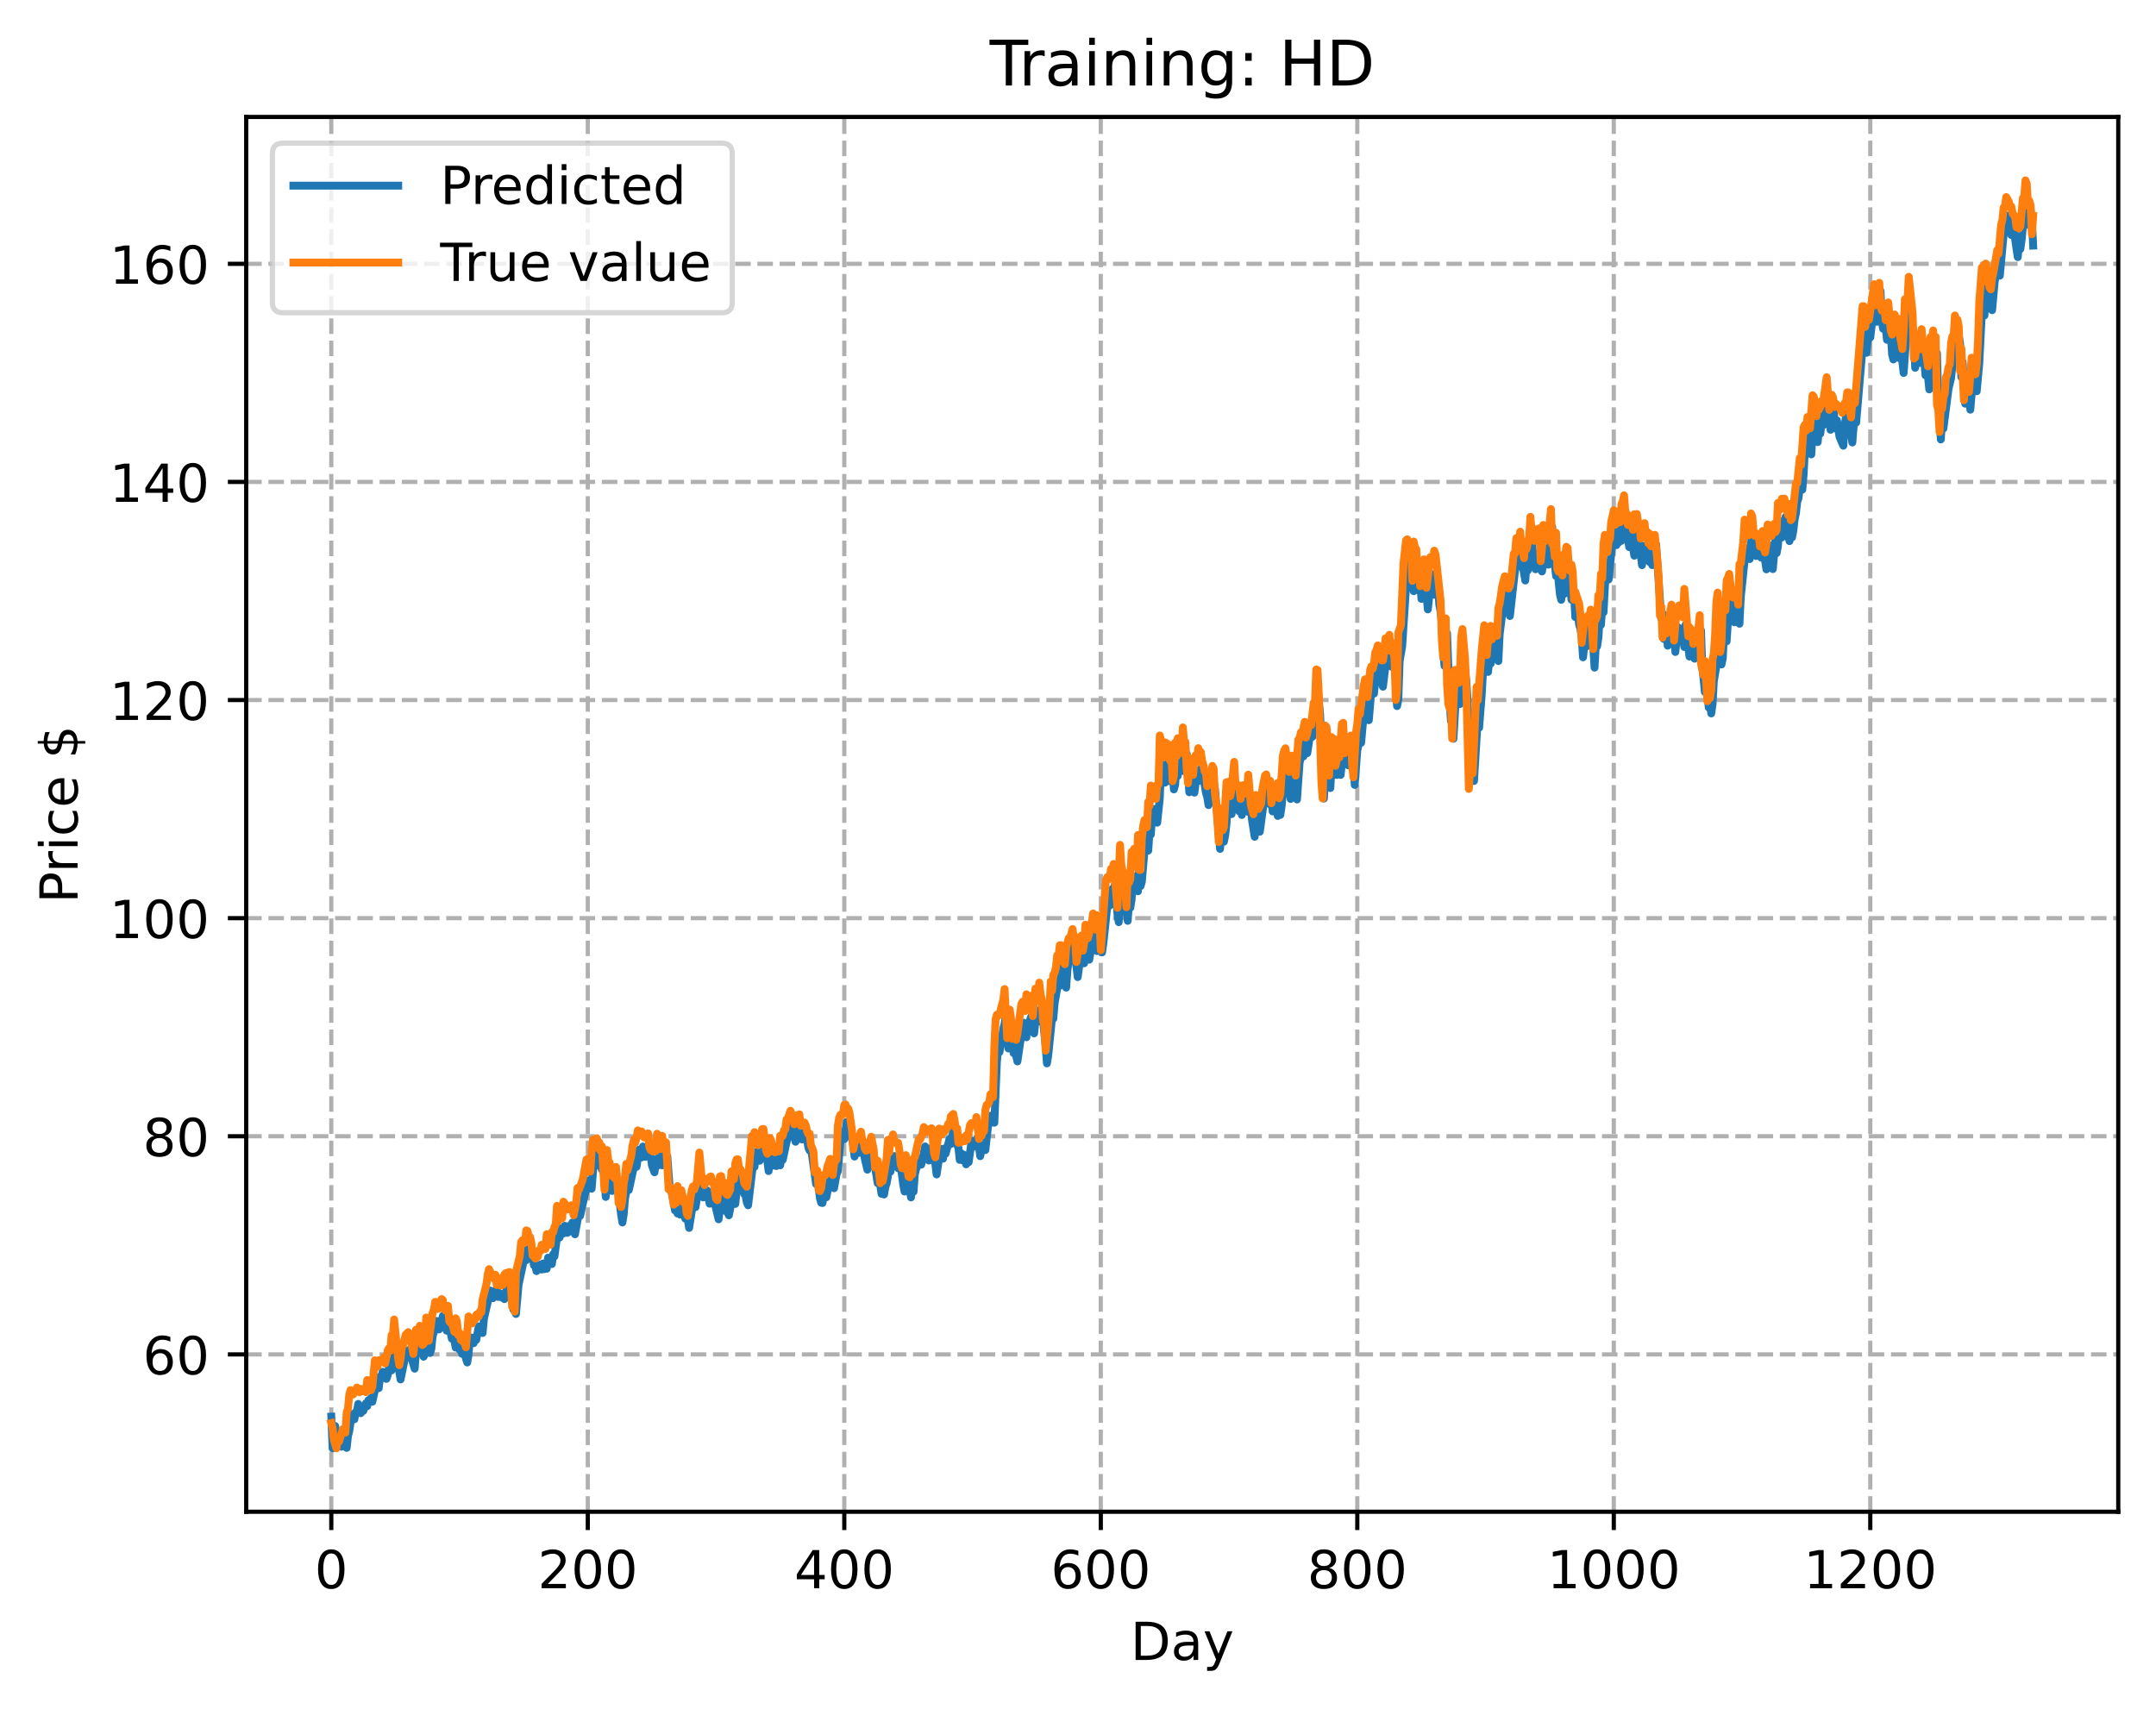 <?xml version="1.0" encoding="utf-8" standalone="no"?>
<!DOCTYPE svg PUBLIC "-//W3C//DTD SVG 1.1//EN"
  "http://www.w3.org/Graphics/SVG/1.1/DTD/svg11.dtd">
<!-- Created with matplotlib (https://matplotlib.org/) -->
<svg height="325.986pt" version="1.1" viewBox="0 0 411.286 325.986" width="411.286pt" xmlns="http://www.w3.org/2000/svg" xmlns:xlink="http://www.w3.org/1999/xlink">
 <defs>
  <style type="text/css">
*{stroke-linecap:butt;stroke-linejoin:round;}
  </style>
 </defs>
 <g id="figure_1">
  <g id="patch_1">
   <path d="M 0 325.986 
L 411.286 325.986 
L 411.286 0 
L 0 0 
z
" style="fill:#ffffff;"/>
  </g>
  <g id="axes_1">
   <g id="patch_2">
    <path d="M 46.966 288.43 
L 404.086 288.43 
L 404.086 22.318 
L 46.966 22.318 
z
" style="fill:#ffffff;"/>
   </g>
   <g id="matplotlib.axis_1">
    <g id="xtick_1">
     <g id="line2d_1">
      <path clip-path="url(#p71ea980227)" d="M 63.198 288.43 
L 63.198 22.318 
" style="fill:none;stroke:#b0b0b0;stroke-dasharray:2.96,1.28;stroke-dashoffset:0;stroke-width:0.8;"/>
     </g>
     <g id="line2d_2">
      <defs>
       <path d="M 0 0 
L 0 3.5 
" id="m44f046f278" style="stroke:#000000;stroke-width:0.8;"/>
      </defs>
      <g>
       <use style="stroke:#000000;stroke-width:0.8;" x="63.198" xlink:href="#m44f046f278" y="288.43"/>
      </g>
     </g>
     <g id="text_1">
      <!-- 0 -->
      <defs>
       <path d="M 31.781 66.406 
Q 24.172 66.406 20.328 58.906 
Q 16.5 51.422 16.5 36.375 
Q 16.5 21.391 20.328 13.891 
Q 24.172 6.391 31.781 6.391 
Q 39.453 6.391 43.281 13.891 
Q 47.125 21.391 47.125 36.375 
Q 47.125 51.422 43.281 58.906 
Q 39.453 66.406 31.781 66.406 
z
M 31.781 74.219 
Q 44.047 74.219 50.516 64.516 
Q 56.984 54.828 56.984 36.375 
Q 56.984 17.969 50.516 8.266 
Q 44.047 -1.422 31.781 -1.422 
Q 19.531 -1.422 13.062 8.266 
Q 6.594 17.969 6.594 36.375 
Q 6.594 54.828 13.062 64.516 
Q 19.531 74.219 31.781 74.219 
z
" id="DejaVuSans-48"/>
      </defs>
      <g transform="translate(60.017 303.029)scale(0.1 -0.1)">
       <use xlink:href="#DejaVuSans-48"/>
      </g>
     </g>
    </g>
    <g id="xtick_2">
     <g id="line2d_3">
      <path clip-path="url(#p71ea980227)" d="M 112.129 288.43 
L 112.129 22.318 
" style="fill:none;stroke:#b0b0b0;stroke-dasharray:2.96,1.28;stroke-dashoffset:0;stroke-width:0.8;"/>
     </g>
     <g id="line2d_4">
      <g>
       <use style="stroke:#000000;stroke-width:0.8;" x="112.129" xlink:href="#m44f046f278" y="288.43"/>
      </g>
     </g>
     <g id="text_2">
      <!-- 200 -->
      <defs>
       <path d="M 19.188 8.297 
L 53.609 8.297 
L 53.609 0 
L 7.328 0 
L 7.328 8.297 
Q 12.938 14.109 22.625 23.891 
Q 32.328 33.688 34.812 36.531 
Q 39.547 41.844 41.422 45.531 
Q 43.312 49.219 43.312 52.781 
Q 43.312 58.594 39.234 62.25 
Q 35.156 65.922 28.609 65.922 
Q 23.969 65.922 18.812 64.312 
Q 13.672 62.703 7.812 59.422 
L 7.812 69.391 
Q 13.766 71.781 18.938 73 
Q 24.125 74.219 28.422 74.219 
Q 39.75 74.219 46.484 68.547 
Q 53.219 62.891 53.219 53.422 
Q 53.219 48.922 51.531 44.891 
Q 49.859 40.875 45.406 35.406 
Q 44.188 33.984 37.641 27.219 
Q 31.109 20.453 19.188 8.297 
z
" id="DejaVuSans-50"/>
      </defs>
      <g transform="translate(102.585 303.029)scale(0.1 -0.1)">
       <use xlink:href="#DejaVuSans-50"/>
       <use x="63.623" xlink:href="#DejaVuSans-48"/>
       <use x="127.246" xlink:href="#DejaVuSans-48"/>
      </g>
     </g>
    </g>
    <g id="xtick_3">
     <g id="line2d_5">
      <path clip-path="url(#p71ea980227)" d="M 161.06 288.43 
L 161.06 22.318 
" style="fill:none;stroke:#b0b0b0;stroke-dasharray:2.96,1.28;stroke-dashoffset:0;stroke-width:0.8;"/>
     </g>
     <g id="line2d_6">
      <g>
       <use style="stroke:#000000;stroke-width:0.8;" x="161.06" xlink:href="#m44f046f278" y="288.43"/>
      </g>
     </g>
     <g id="text_3">
      <!-- 400 -->
      <defs>
       <path d="M 37.797 64.312 
L 12.891 25.391 
L 37.797 25.391 
z
M 35.203 72.906 
L 47.609 72.906 
L 47.609 25.391 
L 58.016 25.391 
L 58.016 17.188 
L 47.609 17.188 
L 47.609 0 
L 37.797 0 
L 37.797 17.188 
L 4.891 17.188 
L 4.891 26.703 
z
" id="DejaVuSans-52"/>
      </defs>
      <g transform="translate(151.516 303.029)scale(0.1 -0.1)">
       <use xlink:href="#DejaVuSans-52"/>
       <use x="63.623" xlink:href="#DejaVuSans-48"/>
       <use x="127.246" xlink:href="#DejaVuSans-48"/>
      </g>
     </g>
    </g>
    <g id="xtick_4">
     <g id="line2d_7">
      <path clip-path="url(#p71ea980227)" d="M 209.99 288.43 
L 209.99 22.318 
" style="fill:none;stroke:#b0b0b0;stroke-dasharray:2.96,1.28;stroke-dashoffset:0;stroke-width:0.8;"/>
     </g>
     <g id="line2d_8">
      <g>
       <use style="stroke:#000000;stroke-width:0.8;" x="209.99" xlink:href="#m44f046f278" y="288.43"/>
      </g>
     </g>
     <g id="text_4">
      <!-- 600 -->
      <defs>
       <path d="M 33.016 40.375 
Q 26.375 40.375 22.484 35.828 
Q 18.609 31.297 18.609 23.391 
Q 18.609 15.531 22.484 10.953 
Q 26.375 6.391 33.016 6.391 
Q 39.656 6.391 43.531 10.953 
Q 47.406 15.531 47.406 23.391 
Q 47.406 31.297 43.531 35.828 
Q 39.656 40.375 33.016 40.375 
z
M 52.594 71.297 
L 52.594 62.312 
Q 48.875 64.062 45.094 64.984 
Q 41.312 65.922 37.594 65.922 
Q 27.828 65.922 22.672 59.328 
Q 17.531 52.734 16.797 39.406 
Q 19.672 43.656 24.016 45.922 
Q 28.375 48.188 33.594 48.188 
Q 44.578 48.188 50.953 41.516 
Q 57.328 34.859 57.328 23.391 
Q 57.328 12.156 50.688 5.359 
Q 44.047 -1.422 33.016 -1.422 
Q 20.359 -1.422 13.672 8.266 
Q 6.984 17.969 6.984 36.375 
Q 6.984 53.656 15.188 63.938 
Q 23.391 74.219 37.203 74.219 
Q 40.922 74.219 44.703 73.484 
Q 48.484 72.75 52.594 71.297 
z
" id="DejaVuSans-54"/>
      </defs>
      <g transform="translate(200.446 303.029)scale(0.1 -0.1)">
       <use xlink:href="#DejaVuSans-54"/>
       <use x="63.623" xlink:href="#DejaVuSans-48"/>
       <use x="127.246" xlink:href="#DejaVuSans-48"/>
      </g>
     </g>
    </g>
    <g id="xtick_5">
     <g id="line2d_9">
      <path clip-path="url(#p71ea980227)" d="M 258.921 288.43 
L 258.921 22.318 
" style="fill:none;stroke:#b0b0b0;stroke-dasharray:2.96,1.28;stroke-dashoffset:0;stroke-width:0.8;"/>
     </g>
     <g id="line2d_10">
      <g>
       <use style="stroke:#000000;stroke-width:0.8;" x="258.921" xlink:href="#m44f046f278" y="288.43"/>
      </g>
     </g>
     <g id="text_5">
      <!-- 800 -->
      <defs>
       <path d="M 31.781 34.625 
Q 24.75 34.625 20.719 30.859 
Q 16.703 27.094 16.703 20.516 
Q 16.703 13.922 20.719 10.156 
Q 24.75 6.391 31.781 6.391 
Q 38.812 6.391 42.859 10.172 
Q 46.922 13.969 46.922 20.516 
Q 46.922 27.094 42.891 30.859 
Q 38.875 34.625 31.781 34.625 
z
M 21.922 38.812 
Q 15.578 40.375 12.031 44.719 
Q 8.5 49.078 8.5 55.328 
Q 8.5 64.062 14.719 69.141 
Q 20.953 74.219 31.781 74.219 
Q 42.672 74.219 48.875 69.141 
Q 55.078 64.062 55.078 55.328 
Q 55.078 49.078 51.531 44.719 
Q 48 40.375 41.703 38.812 
Q 48.828 37.156 52.797 32.312 
Q 56.781 27.484 56.781 20.516 
Q 56.781 9.906 50.312 4.234 
Q 43.844 -1.422 31.781 -1.422 
Q 19.734 -1.422 13.25 4.234 
Q 6.781 9.906 6.781 20.516 
Q 6.781 27.484 10.781 32.312 
Q 14.797 37.156 21.922 38.812 
z
M 18.312 54.391 
Q 18.312 48.734 21.844 45.562 
Q 25.391 42.391 31.781 42.391 
Q 38.141 42.391 41.719 45.562 
Q 45.312 48.734 45.312 54.391 
Q 45.312 60.062 41.719 63.234 
Q 38.141 66.406 31.781 66.406 
Q 25.391 66.406 21.844 63.234 
Q 18.312 60.062 18.312 54.391 
z
" id="DejaVuSans-56"/>
      </defs>
      <g transform="translate(249.377 303.029)scale(0.1 -0.1)">
       <use xlink:href="#DejaVuSans-56"/>
       <use x="63.623" xlink:href="#DejaVuSans-48"/>
       <use x="127.246" xlink:href="#DejaVuSans-48"/>
      </g>
     </g>
    </g>
    <g id="xtick_6">
     <g id="line2d_11">
      <path clip-path="url(#p71ea980227)" d="M 307.851 288.43 
L 307.851 22.318 
" style="fill:none;stroke:#b0b0b0;stroke-dasharray:2.96,1.28;stroke-dashoffset:0;stroke-width:0.8;"/>
     </g>
     <g id="line2d_12">
      <g>
       <use style="stroke:#000000;stroke-width:0.8;" x="307.851" xlink:href="#m44f046f278" y="288.43"/>
      </g>
     </g>
     <g id="text_6">
      <!-- 1000 -->
      <defs>
       <path d="M 12.406 8.297 
L 28.516 8.297 
L 28.516 63.922 
L 10.984 60.406 
L 10.984 69.391 
L 28.422 72.906 
L 38.281 72.906 
L 38.281 8.297 
L 54.391 8.297 
L 54.391 0 
L 12.406 0 
z
" id="DejaVuSans-49"/>
      </defs>
      <g transform="translate(295.126 303.029)scale(0.1 -0.1)">
       <use xlink:href="#DejaVuSans-49"/>
       <use x="63.623" xlink:href="#DejaVuSans-48"/>
       <use x="127.246" xlink:href="#DejaVuSans-48"/>
       <use x="190.869" xlink:href="#DejaVuSans-48"/>
      </g>
     </g>
    </g>
    <g id="xtick_7">
     <g id="line2d_13">
      <path clip-path="url(#p71ea980227)" d="M 356.782 288.43 
L 356.782 22.318 
" style="fill:none;stroke:#b0b0b0;stroke-dasharray:2.96,1.28;stroke-dashoffset:0;stroke-width:0.8;"/>
     </g>
     <g id="line2d_14">
      <g>
       <use style="stroke:#000000;stroke-width:0.8;" x="356.782" xlink:href="#m44f046f278" y="288.43"/>
      </g>
     </g>
     <g id="text_7">
      <!-- 1200 -->
      <g transform="translate(344.057 303.029)scale(0.1 -0.1)">
       <use xlink:href="#DejaVuSans-49"/>
       <use x="63.623" xlink:href="#DejaVuSans-50"/>
       <use x="127.246" xlink:href="#DejaVuSans-48"/>
       <use x="190.869" xlink:href="#DejaVuSans-48"/>
      </g>
     </g>
    </g>
    <g id="text_8">
     <!-- Day -->
     <defs>
      <path d="M 19.672 64.797 
L 19.672 8.109 
L 31.594 8.109 
Q 46.688 8.109 53.688 14.938 
Q 60.688 21.781 60.688 36.531 
Q 60.688 51.172 53.688 57.984 
Q 46.688 64.797 31.594 64.797 
z
M 9.812 72.906 
L 30.078 72.906 
Q 51.266 72.906 61.172 64.094 
Q 71.094 55.281 71.094 36.531 
Q 71.094 17.672 61.125 8.828 
Q 51.172 0 30.078 0 
L 9.812 0 
z
" id="DejaVuSans-68"/>
      <path d="M 34.281 27.484 
Q 23.391 27.484 19.188 25 
Q 14.984 22.516 14.984 16.5 
Q 14.984 11.719 18.141 8.906 
Q 21.297 6.109 26.703 6.109 
Q 34.188 6.109 38.703 11.406 
Q 43.219 16.703 43.219 25.484 
L 43.219 27.484 
z
M 52.203 31.203 
L 52.203 0 
L 43.219 0 
L 43.219 8.297 
Q 40.141 3.328 35.547 0.953 
Q 30.953 -1.422 24.312 -1.422 
Q 15.922 -1.422 10.953 3.297 
Q 6 8.016 6 15.922 
Q 6 25.141 12.172 29.828 
Q 18.359 34.516 30.609 34.516 
L 43.219 34.516 
L 43.219 35.406 
Q 43.219 41.609 39.141 45 
Q 35.062 48.391 27.688 48.391 
Q 23 48.391 18.547 47.266 
Q 14.109 46.141 10.016 43.891 
L 10.016 52.203 
Q 14.938 54.109 19.578 55.047 
Q 24.219 56 28.609 56 
Q 40.484 56 46.344 49.844 
Q 52.203 43.703 52.203 31.203 
z
" id="DejaVuSans-97"/>
      <path d="M 32.172 -5.078 
Q 28.375 -14.844 24.75 -17.812 
Q 21.141 -20.797 15.094 -20.797 
L 7.906 -20.797 
L 7.906 -13.281 
L 13.188 -13.281 
Q 16.891 -13.281 18.938 -11.516 
Q 21 -9.766 23.484 -3.219 
L 25.094 0.875 
L 2.984 54.688 
L 12.5 54.688 
L 29.594 11.922 
L 46.688 54.688 
L 56.203 54.688 
z
" id="DejaVuSans-121"/>
     </defs>
     <g transform="translate(215.652 316.707)scale(0.1 -0.1)">
      <use xlink:href="#DejaVuSans-68"/>
      <use x="77.002" xlink:href="#DejaVuSans-97"/>
      <use x="138.281" xlink:href="#DejaVuSans-121"/>
     </g>
    </g>
   </g>
   <g id="matplotlib.axis_2">
    <g id="ytick_1">
     <g id="line2d_15">
      <path clip-path="url(#p71ea980227)" d="M 46.966 258.411 
L 404.086 258.411 
" style="fill:none;stroke:#b0b0b0;stroke-dasharray:2.96,1.28;stroke-dashoffset:0;stroke-width:0.8;"/>
     </g>
     <g id="line2d_16">
      <defs>
       <path d="M 0 0 
L -3.5 0 
" id="m53edac1583" style="stroke:#000000;stroke-width:0.8;"/>
      </defs>
      <g>
       <use style="stroke:#000000;stroke-width:0.8;" x="46.966" xlink:href="#m53edac1583" y="258.411"/>
      </g>
     </g>
     <g id="text_9">
      <!-- 60 -->
      <g transform="translate(27.241 262.21)scale(0.1 -0.1)">
       <use xlink:href="#DejaVuSans-54"/>
       <use x="63.623" xlink:href="#DejaVuSans-48"/>
      </g>
     </g>
    </g>
    <g id="ytick_2">
     <g id="line2d_17">
      <path clip-path="url(#p71ea980227)" d="M 46.966 216.795 
L 404.086 216.795 
" style="fill:none;stroke:#b0b0b0;stroke-dasharray:2.96,1.28;stroke-dashoffset:0;stroke-width:0.8;"/>
     </g>
     <g id="line2d_18">
      <g>
       <use style="stroke:#000000;stroke-width:0.8;" x="46.966" xlink:href="#m53edac1583" y="216.795"/>
      </g>
     </g>
     <g id="text_10">
      <!-- 80 -->
      <g transform="translate(27.241 220.594)scale(0.1 -0.1)">
       <use xlink:href="#DejaVuSans-56"/>
       <use x="63.623" xlink:href="#DejaVuSans-48"/>
      </g>
     </g>
    </g>
    <g id="ytick_3">
     <g id="line2d_19">
      <path clip-path="url(#p71ea980227)" d="M 46.966 175.179 
L 404.086 175.179 
" style="fill:none;stroke:#b0b0b0;stroke-dasharray:2.96,1.28;stroke-dashoffset:0;stroke-width:0.8;"/>
     </g>
     <g id="line2d_20">
      <g>
       <use style="stroke:#000000;stroke-width:0.8;" x="46.966" xlink:href="#m53edac1583" y="175.179"/>
      </g>
     </g>
     <g id="text_11">
      <!-- 100 -->
      <g transform="translate(20.878 178.978)scale(0.1 -0.1)">
       <use xlink:href="#DejaVuSans-49"/>
       <use x="63.623" xlink:href="#DejaVuSans-48"/>
       <use x="127.246" xlink:href="#DejaVuSans-48"/>
      </g>
     </g>
    </g>
    <g id="ytick_4">
     <g id="line2d_21">
      <path clip-path="url(#p71ea980227)" d="M 46.966 133.563 
L 404.086 133.563 
" style="fill:none;stroke:#b0b0b0;stroke-dasharray:2.96,1.28;stroke-dashoffset:0;stroke-width:0.8;"/>
     </g>
     <g id="line2d_22">
      <g>
       <use style="stroke:#000000;stroke-width:0.8;" x="46.966" xlink:href="#m53edac1583" y="133.563"/>
      </g>
     </g>
     <g id="text_12">
      <!-- 120 -->
      <g transform="translate(20.878 137.363)scale(0.1 -0.1)">
       <use xlink:href="#DejaVuSans-49"/>
       <use x="63.623" xlink:href="#DejaVuSans-50"/>
       <use x="127.246" xlink:href="#DejaVuSans-48"/>
      </g>
     </g>
    </g>
    <g id="ytick_5">
     <g id="line2d_23">
      <path clip-path="url(#p71ea980227)" d="M 46.966 91.948 
L 404.086 91.948 
" style="fill:none;stroke:#b0b0b0;stroke-dasharray:2.96,1.28;stroke-dashoffset:0;stroke-width:0.8;"/>
     </g>
     <g id="line2d_24">
      <g>
       <use style="stroke:#000000;stroke-width:0.8;" x="46.966" xlink:href="#m53edac1583" y="91.948"/>
      </g>
     </g>
     <g id="text_13">
      <!-- 140 -->
      <g transform="translate(20.878 95.747)scale(0.1 -0.1)">
       <use xlink:href="#DejaVuSans-49"/>
       <use x="63.623" xlink:href="#DejaVuSans-52"/>
       <use x="127.246" xlink:href="#DejaVuSans-48"/>
      </g>
     </g>
    </g>
    <g id="ytick_6">
     <g id="line2d_25">
      <path clip-path="url(#p71ea980227)" d="M 46.966 50.332 
L 404.086 50.332 
" style="fill:none;stroke:#b0b0b0;stroke-dasharray:2.96,1.28;stroke-dashoffset:0;stroke-width:0.8;"/>
     </g>
     <g id="line2d_26">
      <g>
       <use style="stroke:#000000;stroke-width:0.8;" x="46.966" xlink:href="#m53edac1583" y="50.332"/>
      </g>
     </g>
     <g id="text_14">
      <!-- 160 -->
      <g transform="translate(20.878 54.131)scale(0.1 -0.1)">
       <use xlink:href="#DejaVuSans-49"/>
       <use x="63.623" xlink:href="#DejaVuSans-54"/>
       <use x="127.246" xlink:href="#DejaVuSans-48"/>
      </g>
     </g>
    </g>
    <g id="text_15">
     <!-- Price $ -->
     <defs>
      <path d="M 19.672 64.797 
L 19.672 37.406 
L 32.078 37.406 
Q 38.969 37.406 42.719 40.969 
Q 46.484 44.531 46.484 51.125 
Q 46.484 57.672 42.719 61.234 
Q 38.969 64.797 32.078 64.797 
z
M 9.812 72.906 
L 32.078 72.906 
Q 44.344 72.906 50.609 67.359 
Q 56.891 61.812 56.891 51.125 
Q 56.891 40.328 50.609 34.812 
Q 44.344 29.297 32.078 29.297 
L 19.672 29.297 
L 19.672 0 
L 9.812 0 
z
" id="DejaVuSans-80"/>
      <path d="M 41.109 46.297 
Q 39.594 47.172 37.812 47.578 
Q 36.031 48 33.891 48 
Q 26.266 48 22.188 43.047 
Q 18.109 38.094 18.109 28.812 
L 18.109 0 
L 9.078 0 
L 9.078 54.688 
L 18.109 54.688 
L 18.109 46.188 
Q 20.953 51.172 25.484 53.578 
Q 30.031 56 36.531 56 
Q 37.453 56 38.578 55.875 
Q 39.703 55.766 41.062 55.516 
z
" id="DejaVuSans-114"/>
      <path d="M 9.422 54.688 
L 18.406 54.688 
L 18.406 0 
L 9.422 0 
z
M 9.422 75.984 
L 18.406 75.984 
L 18.406 64.594 
L 9.422 64.594 
z
" id="DejaVuSans-105"/>
      <path d="M 48.781 52.594 
L 48.781 44.188 
Q 44.969 46.297 41.141 47.344 
Q 37.312 48.391 33.406 48.391 
Q 24.656 48.391 19.812 42.844 
Q 14.984 37.312 14.984 27.297 
Q 14.984 17.281 19.812 11.734 
Q 24.656 6.203 33.406 6.203 
Q 37.312 6.203 41.141 7.25 
Q 44.969 8.297 48.781 10.406 
L 48.781 2.094 
Q 45.016 0.344 40.984 -0.531 
Q 36.969 -1.422 32.422 -1.422 
Q 20.062 -1.422 12.781 6.344 
Q 5.516 14.109 5.516 27.297 
Q 5.516 40.672 12.859 48.328 
Q 20.219 56 33.016 56 
Q 37.156 56 41.109 55.141 
Q 45.062 54.297 48.781 52.594 
z
" id="DejaVuSans-99"/>
      <path d="M 56.203 29.594 
L 56.203 25.203 
L 14.891 25.203 
Q 15.484 15.922 20.484 11.062 
Q 25.484 6.203 34.422 6.203 
Q 39.594 6.203 44.453 7.469 
Q 49.312 8.734 54.109 11.281 
L 54.109 2.781 
Q 49.266 0.734 44.188 -0.344 
Q 39.109 -1.422 33.891 -1.422 
Q 20.797 -1.422 13.156 6.188 
Q 5.516 13.812 5.516 26.812 
Q 5.516 40.234 12.766 48.109 
Q 20.016 56 32.328 56 
Q 43.359 56 49.781 48.891 
Q 56.203 41.797 56.203 29.594 
z
M 47.219 32.234 
Q 47.125 39.594 43.094 43.984 
Q 39.062 48.391 32.422 48.391 
Q 24.906 48.391 20.391 44.141 
Q 15.875 39.891 15.188 32.172 
z
" id="DejaVuSans-101"/>
      <path id="DejaVuSans-32"/>
      <path d="M 33.797 -14.703 
L 28.906 -14.703 
L 28.859 0 
Q 23.734 0.094 18.609 1.188 
Q 13.484 2.297 8.297 4.5 
L 8.297 13.281 
Q 13.281 10.156 18.375 8.562 
Q 23.484 6.984 28.906 6.938 
L 28.906 29.203 
Q 18.109 30.953 13.203 35.156 
Q 8.297 39.359 8.297 46.688 
Q 8.297 54.641 13.625 59.219 
Q 18.953 63.812 28.906 64.5 
L 28.906 75.984 
L 33.797 75.984 
L 33.797 64.656 
Q 38.328 64.453 42.578 63.688 
Q 46.828 62.938 50.875 61.625 
L 50.875 53.078 
Q 46.828 55.125 42.547 56.25 
Q 38.281 57.375 33.797 57.562 
L 33.797 36.719 
Q 44.875 35.016 50.094 30.609 
Q 55.328 26.219 55.328 18.609 
Q 55.328 10.359 49.781 5.594 
Q 44.234 0.828 33.797 0.094 
z
M 28.906 37.594 
L 28.906 57.625 
Q 23.25 56.984 20.266 54.391 
Q 17.281 51.812 17.281 47.516 
Q 17.281 43.312 20.031 40.969 
Q 22.797 38.625 28.906 37.594 
z
M 33.797 28.219 
L 33.797 7.078 
Q 39.984 7.906 43.141 10.594 
Q 46.297 13.281 46.297 17.672 
Q 46.297 21.969 43.281 24.5 
Q 40.281 27.047 33.797 28.219 
z
" id="DejaVuSans-36"/>
     </defs>
     <g transform="translate(14.798 172.342)rotate(-90)scale(0.1 -0.1)">
      <use xlink:href="#DejaVuSans-80"/>
      <use x="58.553" xlink:href="#DejaVuSans-114"/>
      <use x="99.666" xlink:href="#DejaVuSans-105"/>
      <use x="127.449" xlink:href="#DejaVuSans-99"/>
      <use x="182.43" xlink:href="#DejaVuSans-101"/>
      <use x="243.953" xlink:href="#DejaVuSans-32"/>
      <use x="275.74" xlink:href="#DejaVuSans-36"/>
     </g>
    </g>
   </g>
   <g id="line2d_27">
    <path clip-path="url(#p71ea980227)" d="M 63.198 270.283 
L 63.443 276.334 
L 63.688 275.979 
L 63.932 272.06 
L 64.422 274.761 
L 64.666 274.044 
L 64.911 275.986 
L 65.156 276.019 
L 65.645 275.025 
L 65.89 276.009 
L 66.134 276.25 
L 66.379 274.01 
L 66.623 273.056 
L 67.113 269.846 
L 67.357 270.585 
L 67.602 270.796 
L 67.847 269.407 
L 68.091 269.224 
L 68.336 267.859 
L 68.825 269.623 
L 69.07 268.601 
L 69.315 269.182 
L 69.804 267.739 
L 70.049 268.291 
L 70.293 267.137 
L 70.538 267.432 
L 70.783 266.735 
L 71.027 267.45 
L 71.517 265.238 
L 71.761 262.857 
L 72.251 264.852 
L 72.495 262.653 
L 72.74 262.876 
L 72.984 261.732 
L 73.229 262.929 
L 73.474 262.17 
L 73.718 263.077 
L 73.963 262.365 
L 74.208 260.892 
L 74.452 260.294 
L 74.697 261.463 
L 74.942 259.489 
L 75.186 259.739 
L 75.431 257.162 
L 76.41 263.19 
L 77.144 259.64 
L 77.633 257.877 
L 77.878 257.621 
L 78.122 257.702 
L 79.101 261.137 
L 79.345 258.09 
L 79.59 256.51 
L 79.835 257.194 
L 80.324 255.502 
L 80.813 258.853 
L 81.303 257.852 
L 81.547 254.876 
L 82.037 258.136 
L 82.281 257.366 
L 82.526 254.929 
L 83.015 253.418 
L 83.26 252.027 
L 83.505 252.673 
L 83.749 253.645 
L 83.994 251.966 
L 84.239 252.581 
L 84.483 251.05 
L 84.728 251.439 
L 84.972 253.246 
L 85.217 253.896 
L 85.706 251.971 
L 85.951 254.272 
L 86.196 255.423 
L 86.44 254.56 
L 86.93 257.115 
L 87.174 255.271 
L 87.419 256.18 
L 87.664 257.517 
L 87.908 257.054 
L 88.153 258.315 
L 88.398 257.261 
L 88.887 259.207 
L 89.132 259.958 
L 89.376 258.513 
L 89.621 255.464 
L 89.866 255.19 
L 90.355 256.272 
L 90.599 255.109 
L 90.844 255.654 
L 91.333 253.065 
L 91.578 254.106 
L 91.823 253.564 
L 92.067 254.327 
L 92.312 251.631 
L 93.535 246.23 
L 93.78 246.681 
L 94.025 247.686 
L 94.269 246.539 
L 94.514 246.972 
L 94.759 245.892 
L 95.003 247.441 
L 95.248 247.414 
L 95.493 246.827 
L 95.737 247.567 
L 95.982 247.251 
L 96.227 247.864 
L 96.716 245.637 
L 96.96 246.625 
L 97.45 245.548 
L 97.939 249.861 
L 98.184 248.919 
L 98.428 250.698 
L 98.918 245.16 
L 100.141 239.432 
L 100.386 240.438 
L 100.63 238.373 
L 100.875 238.756 
L 101.12 240.06 
L 101.364 238.845 
L 101.609 239.469 
L 101.854 241.407 
L 102.098 241.499 
L 102.343 242.525 
L 102.832 241.561 
L 103.077 241.276 
L 103.321 242.215 
L 103.566 241.077 
L 103.811 242.157 
L 104.055 241.668 
L 104.3 242.068 
L 104.545 239.957 
L 104.789 240.722 
L 105.034 240.006 
L 105.279 241.172 
L 105.523 239.289 
L 105.768 239.726 
L 106.502 234.26 
L 106.747 236.125 
L 107.236 234.637 
L 107.481 235.335 
L 107.725 233.874 
L 107.97 233.986 
L 108.215 235.227 
L 108.459 235.053 
L 108.704 233.832 
L 108.948 234.28 
L 109.193 233.241 
L 109.682 235.497 
L 110.172 232.839 
L 110.416 231.173 
L 110.661 231.992 
L 111.64 227.572 
L 112.129 225.28 
L 112.374 226.764 
L 112.618 225.616 
L 112.863 226.803 
L 113.352 220.82 
L 113.597 222.447 
L 113.842 222.025 
L 114.086 220.031 
L 114.331 221.357 
L 114.575 221.994 
L 114.82 223.134 
L 115.065 221.82 
L 115.554 228.368 
L 115.799 226.459 
L 116.043 223.633 
L 116.288 225.237 
L 116.533 225.591 
L 116.777 227.223 
L 117.022 226.652 
L 117.267 225.765 
L 117.511 226.944 
L 117.756 226.025 
L 118.001 227.698 
L 118.49 231.774 
L 118.735 233.243 
L 118.979 231.718 
L 119.224 228.744 
L 119.713 226.008 
L 119.958 227.053 
L 121.181 221.447 
L 121.426 222.623 
L 121.915 219.344 
L 122.404 220.823 
L 122.649 218.751 
L 123.138 220.726 
L 123.628 218.661 
L 123.872 218.463 
L 124.362 222.321 
L 124.851 223.672 
L 125.096 221.841 
L 125.34 222.463 
L 125.585 220.833 
L 125.83 221.734 
L 126.074 220.509 
L 126.319 222.338 
L 126.563 220.343 
L 126.808 221.97 
L 127.297 220.634 
L 127.787 227.027 
L 128.031 227.117 
L 128.276 228.146 
L 128.765 230.946 
L 129.01 230.415 
L 129.255 231.533 
L 129.499 229.912 
L 129.744 231.752 
L 130.233 229.798 
L 130.723 232.51 
L 130.967 231.23 
L 131.457 234.276 
L 132.191 229.704 
L 132.435 229.06 
L 132.68 230.312 
L 133.658 224.368 
L 134.148 228.458 
L 134.392 227.254 
L 134.637 227.994 
L 134.882 227.122 
L 135.371 229.661 
L 135.616 228.18 
L 135.86 227.499 
L 137.084 232.636 
L 137.573 228.327 
L 137.818 227.735 
L 138.307 231.019 
L 138.551 229.425 
L 138.796 231.266 
L 139.041 231.875 
L 139.53 229.47 
L 139.775 227.432 
L 140.264 229.703 
L 140.753 225.176 
L 140.998 224.086 
L 141.243 225.804 
L 141.487 225.364 
L 141.977 227.828 
L 142.221 228.067 
L 142.466 229.393 
L 142.711 229.969 
L 143.2 225.894 
L 143.689 221.81 
L 143.934 222.625 
L 144.178 219.79 
L 144.423 220.993 
L 144.668 219.936 
L 144.912 221.469 
L 145.646 217.971 
L 145.891 217.58 
L 146.625 223.434 
L 147.114 219.445 
L 147.604 222.385 
L 147.848 221.513 
L 148.093 222.473 
L 148.582 220.814 
L 148.827 222.346 
L 149.072 220.676 
L 149.316 221.304 
L 150.05 217.886 
L 150.539 216.029 
L 151.029 214.625 
L 151.763 217.844 
L 152.007 215.942 
L 152.252 215.156 
L 152.497 216.445 
L 152.741 215.988 
L 152.986 217.409 
L 153.231 216.918 
L 153.475 216.168 
L 153.72 216.029 
L 154.209 218.952 
L 154.454 219.528 
L 154.699 218.97 
L 155.677 225.896 
L 155.922 225.111 
L 156.166 226.51 
L 156.411 228.608 
L 156.656 229.484 
L 156.9 229.526 
L 157.145 228.068 
L 157.39 227.367 
L 157.634 228.439 
L 158.368 224.886 
L 158.613 224.161 
L 159.102 226.707 
L 159.592 223.977 
L 159.836 223.455 
L 160.326 217.693 
L 160.815 215.973 
L 161.06 217.334 
L 161.549 214.04 
L 161.794 215.365 
L 162.038 214.345 
L 162.772 218.607 
L 163.017 220.673 
L 163.506 218.997 
L 163.751 218.408 
L 163.995 219.965 
L 164.485 217.736 
L 164.974 221.092 
L 165.463 223.171 
L 166.197 220.157 
L 166.442 219.257 
L 166.931 222.651 
L 167.421 225.74 
L 167.665 224.319 
L 168.154 227.775 
L 168.399 226.924 
L 168.644 227.904 
L 168.888 226.516 
L 169.133 225.779 
L 169.378 224.452 
L 169.622 222.066 
L 169.867 223.553 
L 170.112 221.631 
L 170.356 222.004 
L 170.601 220.567 
L 171.335 222.901 
L 171.58 221.369 
L 171.824 222.418 
L 172.314 226.09 
L 172.558 227.338 
L 173.048 223.94 
L 173.782 228.464 
L 174.026 225.995 
L 174.271 227.381 
L 174.515 224.033 
L 174.76 223.053 
L 175.249 221.913 
L 175.494 221.109 
L 175.739 222.209 
L 175.983 221.312 
L 176.473 218.734 
L 177.207 221.426 
L 177.451 219.582 
L 177.696 219.889 
L 177.941 218.656 
L 178.185 220.149 
L 178.675 224.082 
L 179.409 219.181 
L 179.898 221.077 
L 180.142 219.127 
L 180.387 220.118 
L 181.121 217.365 
L 181.366 218.274 
L 181.855 215.768 
L 182.1 215.176 
L 182.589 218.46 
L 182.834 218.977 
L 183.078 221.299 
L 183.323 220.016 
L 183.568 221.374 
L 183.812 220.294 
L 184.057 221.038 
L 184.302 222.152 
L 184.546 220.498 
L 184.791 221.742 
L 185.28 218.146 
L 185.525 217.663 
L 185.77 218.787 
L 186.014 217.856 
L 186.259 218.257 
L 186.503 216.922 
L 186.993 220.591 
L 187.237 219.39 
L 187.727 218.461 
L 187.971 219.432 
L 188.461 215.03 
L 188.95 213.526 
L 189.195 212.796 
L 189.439 213.8 
L 189.684 214.209 
L 190.173 202.574 
L 190.418 200.029 
L 190.663 200.748 
L 191.397 196.251 
L 191.641 195.312 
L 191.886 193.786 
L 192.375 200.039 
L 192.62 199.059 
L 192.864 196.846 
L 193.109 197.95 
L 193.354 200.923 
L 193.598 200.438 
L 194.088 202.516 
L 194.577 199.155 
L 195.066 196.162 
L 195.311 195.128 
L 195.8 197.91 
L 196.045 195.186 
L 196.29 196.132 
L 196.534 194.482 
L 196.779 193.86 
L 197.268 197.162 
L 197.758 192.795 
L 198.002 193.55 
L 198.247 194.866 
L 198.491 192.609 
L 198.736 193.378 
L 198.981 194.733 
L 199.47 199.557 
L 199.715 202.893 
L 199.959 201.442 
L 200.693 194.161 
L 200.938 194.355 
L 201.183 191.396 
L 201.917 187.243 
L 202.161 188.081 
L 202.651 183.954 
L 202.895 186.356 
L 203.385 188.439 
L 203.629 185.11 
L 203.874 183.343 
L 204.118 182.424 
L 204.363 183.347 
L 204.852 180.213 
L 205.586 186.427 
L 206.32 181.12 
L 206.565 180.668 
L 206.81 183.794 
L 207.054 182.748 
L 207.299 180.402 
L 207.788 183.104 
L 208.278 180.138 
L 208.522 179.05 
L 208.767 177.456 
L 209.256 181.458 
L 209.501 178.591 
L 209.746 179.689 
L 209.99 178.011 
L 210.235 181.712 
L 210.479 179.98 
L 210.969 175.436 
L 211.213 173.071 
L 211.458 171.832 
L 211.703 172.782 
L 212.192 169.594 
L 212.437 170.741 
L 212.681 168.75 
L 212.926 170.817 
L 213.171 174.415 
L 213.415 175.945 
L 213.905 167.277 
L 214.394 170.663 
L 214.639 171.424 
L 215.128 175.689 
L 215.373 172.207 
L 215.617 173.221 
L 215.862 171.695 
L 216.106 168.078 
L 216.351 169.185 
L 216.596 167.23 
L 216.84 169.462 
L 217.085 170.053 
L 217.33 165.627 
L 217.574 169.075 
L 217.819 168.245 
L 218.308 162.591 
L 218.553 160.862 
L 218.798 160 
L 219.042 162.298 
L 219.287 158.584 
L 219.532 159.246 
L 219.776 155.824 
L 220.021 156.252 
L 220.266 154.348 
L 220.51 155.3 
L 220.755 156.963 
L 221.244 152.322 
L 221.489 145.74 
L 222.223 149.328 
L 222.467 145.857 
L 222.712 146.805 
L 222.957 149.019 
L 223.201 146.16 
L 223.446 148.566 
L 223.691 146.369 
L 223.935 150.617 
L 224.18 149.696 
L 224.425 145.902 
L 224.669 148.048 
L 224.914 145.272 
L 225.159 147.131 
L 225.403 145.328 
L 225.648 147.099 
L 225.893 143.356 
L 226.137 145.305 
L 226.382 143.832 
L 226.871 151.161 
L 227.361 146.692 
L 227.85 151.231 
L 228.339 147.278 
L 228.584 149.037 
L 228.828 146.853 
L 229.073 148.8 
L 229.318 146.736 
L 229.807 149.81 
L 230.052 151.284 
L 230.296 152.053 
L 230.541 153.612 
L 231.03 149.395 
L 231.275 151.268 
L 231.52 149.281 
L 231.764 150.469 
L 232.743 161.966 
L 232.988 158.598 
L 233.232 156.961 
L 233.477 160.593 
L 233.722 159.37 
L 233.966 157.246 
L 234.211 153.503 
L 234.455 154.931 
L 234.7 153.131 
L 234.945 155.328 
L 235.679 149.227 
L 236.168 153.789 
L 236.413 154.802 
L 236.657 152.88 
L 236.902 155.498 
L 237.147 153.234 
L 237.391 152.011 
L 237.636 154.69 
L 237.881 153.324 
L 238.125 154.906 
L 238.37 152.231 
L 238.859 156.591 
L 239.349 159.656 
L 239.838 154.338 
L 240.327 158.687 
L 241.061 153.242 
L 241.795 150.153 
L 242.04 152.65 
L 242.284 153.483 
L 242.529 151.762 
L 242.774 154.823 
L 243.018 153.848 
L 243.263 151.655 
L 243.752 155.677 
L 243.997 153.314 
L 244.242 155.478 
L 244.486 153.845 
L 244.976 148.238 
L 245.465 145.904 
L 245.954 150.074 
L 246.199 152.436 
L 246.688 147.951 
L 246.933 148.754 
L 247.422 152.536 
L 247.911 145.566 
L 248.156 144.452 
L 248.401 142.69 
L 248.645 144.326 
L 248.89 142.654 
L 249.135 140.077 
L 249.379 143.697 
L 249.869 140.574 
L 250.358 140.566 
L 250.847 137.169 
L 251.092 138.478 
L 251.337 133.46 
L 251.581 133.789 
L 251.826 136.241 
L 252.07 141.458 
L 252.315 150.902 
L 252.56 152.352 
L 253.049 143.095 
L 253.294 144.126 
L 253.538 146.015 
L 253.783 150.356 
L 254.028 145.591 
L 254.272 143.475 
L 254.517 147.857 
L 254.762 144.986 
L 255.006 147.859 
L 255.496 145.4 
L 255.74 147.851 
L 256.474 141.2 
L 256.719 145.508 
L 256.964 143.567 
L 257.208 146.031 
L 257.697 143.398 
L 257.942 142.437 
L 258.431 149.76 
L 258.921 143.162 
L 259.165 142.094 
L 259.41 139.866 
L 259.655 141.724 
L 260.144 136.329 
L 260.633 133.283 
L 260.878 134.775 
L 261.123 137.41 
L 261.612 131.531 
L 261.857 130.596 
L 262.101 132.337 
L 262.591 127.647 
L 263.08 125.582 
L 263.569 129.894 
L 263.814 131.019 
L 264.548 125.065 
L 264.792 127.058 
L 265.282 123.828 
L 265.526 127.23 
L 265.771 125.329 
L 266.016 127.067 
L 266.26 129.668 
L 266.505 134.719 
L 266.75 133.58 
L 266.994 126.179 
L 267.484 123.303 
L 268.218 112.088 
L 268.707 107.682 
L 268.952 109.817 
L 269.196 107.615 
L 269.441 108.827 
L 269.685 112.793 
L 269.93 108.329 
L 270.175 109.972 
L 270.419 110.847 
L 270.664 112.681 
L 270.909 110.373 
L 271.153 114.26 
L 271.398 111.897 
L 271.643 113.801 
L 271.887 110.894 
L 272.377 116.263 
L 273.111 109.517 
L 273.6 113.472 
L 273.845 109.804 
L 274.334 112.298 
L 274.579 115.453 
L 274.823 116.733 
L 275.068 119.362 
L 275.313 124.438 
L 275.557 127.037 
L 276.046 120.82 
L 276.536 133.708 
L 276.78 137.554 
L 277.025 135.396 
L 277.27 140.95 
L 277.759 132.475 
L 278.004 134.278 
L 278.248 132.697 
L 278.493 134.334 
L 278.738 132.664 
L 278.982 127.539 
L 279.227 125.492 
L 279.716 129.937 
L 279.961 133.629 
L 280.45 147.256 
L 280.695 146.542 
L 280.94 145.197 
L 281.184 149.007 
L 281.918 136.983 
L 282.163 138.856 
L 282.652 132.627 
L 282.897 128.266 
L 283.141 126.927 
L 283.386 124.084 
L 283.631 125.633 
L 283.875 128.199 
L 284.12 125.265 
L 284.365 126.636 
L 284.609 123.845 
L 284.854 125.468 
L 285.343 122.111 
L 285.833 126.128 
L 286.077 121.051 
L 286.811 115.144 
L 287.056 114.324 
L 287.301 113.006 
L 287.79 116.577 
L 288.034 117.528 
L 289.013 108.775 
L 289.258 108.182 
L 289.747 104.769 
L 289.992 107.331 
L 290.236 104.904 
L 290.481 108.019 
L 290.97 110.76 
L 291.215 107.448 
L 291.46 108.829 
L 292.194 102.68 
L 292.438 105.723 
L 292.928 108.614 
L 293.172 105.608 
L 293.661 107.592 
L 293.906 105.042 
L 294.151 109.034 
L 294.395 107.474 
L 294.64 104.144 
L 294.885 107.297 
L 295.129 105.663 
L 295.374 107.738 
L 296.108 100.566 
L 296.353 105.627 
L 296.842 109.91 
L 297.087 106.136 
L 297.331 111.026 
L 297.576 113.408 
L 297.821 114.445 
L 298.065 112.059 
L 298.31 113.371 
L 298.555 110.571 
L 298.799 111.364 
L 299.044 109.152 
L 299.289 110.173 
L 299.778 114.424 
L 300.022 111.878 
L 300.267 113.492 
L 300.512 117.737 
L 300.756 115.513 
L 301.246 119.173 
L 301.49 119.975 
L 301.735 121.595 
L 301.98 125.417 
L 302.469 121.103 
L 302.714 123.308 
L 303.203 119.736 
L 303.448 121.814 
L 303.692 119.546 
L 304.182 127.376 
L 304.426 122.929 
L 304.671 123.304 
L 304.916 121.696 
L 305.16 117.865 
L 305.405 119.237 
L 305.649 115.936 
L 305.894 116.842 
L 306.383 107.767 
L 306.628 108.879 
L 306.873 110.558 
L 307.607 103.179 
L 308.096 100.625 
L 308.341 104.021 
L 308.585 102.631 
L 308.83 103.462 
L 309.075 101.669 
L 309.319 103.18 
L 309.809 98.482 
L 310.053 97.423 
L 310.543 102.562 
L 310.787 104.382 
L 311.032 101.512 
L 311.766 106.025 
L 312.01 102.753 
L 312.255 104.487 
L 312.5 101.696 
L 313.234 107.829 
L 313.478 104.998 
L 313.723 105.874 
L 313.968 104.034 
L 314.212 106.157 
L 314.457 104.687 
L 314.702 107.248 
L 314.946 104.924 
L 315.191 107.821 
L 315.436 106.926 
L 315.925 103.864 
L 316.904 117.969 
L 317.148 117.015 
L 317.393 121.913 
L 317.882 120.078 
L 318.127 123.195 
L 318.371 122.466 
L 319.105 118.006 
L 319.595 124.4 
L 320.084 119.674 
L 320.329 121.005 
L 320.573 119.917 
L 321.063 121.654 
L 321.307 123.444 
L 321.552 119.196 
L 322.286 125.269 
L 322.531 122.91 
L 322.775 124.825 
L 323.02 122.891 
L 323.265 125.675 
L 323.754 123.236 
L 323.998 122.527 
L 324.243 122.163 
L 324.488 120.278 
L 324.732 127.031 
L 325.222 132.033 
L 325.466 129.105 
L 325.956 134.981 
L 326.2 134.331 
L 326.445 136.121 
L 326.69 134.381 
L 326.934 129.977 
L 327.424 127.072 
L 327.913 119.6 
L 328.402 126.781 
L 328.647 125.59 
L 328.892 120.36 
L 329.136 121.701 
L 329.381 122.367 
L 329.87 114.683 
L 330.115 112.515 
L 330.604 117.522 
L 330.849 118.717 
L 331.338 115.193 
L 331.827 119.004 
L 332.072 113.958 
L 333.051 104.61 
L 333.295 106.235 
L 333.54 105.885 
L 333.785 106.666 
L 334.274 101.106 
L 334.519 102.577 
L 334.763 105.135 
L 335.008 106.084 
L 335.252 103.77 
L 335.497 105.246 
L 335.742 103.623 
L 335.986 106.407 
L 336.231 105.13 
L 336.476 102.84 
L 336.72 106.999 
L 336.965 108.63 
L 337.454 104.008 
L 337.944 107.847 
L 338.188 108.579 
L 338.678 103.006 
L 338.922 105.524 
L 339.167 104.177 
L 339.412 100.498 
L 339.656 102.035 
L 339.901 102.56 
L 340.146 99.367 
L 340.39 100.591 
L 340.635 98.596 
L 340.88 101.084 
L 341.369 103.244 
L 341.613 99.917 
L 341.858 102.536 
L 342.103 101.268 
L 342.347 99.117 
L 342.592 97.962 
L 342.837 95.79 
L 343.081 95.063 
L 343.571 91.107 
L 343.815 93.427 
L 344.06 90.572 
L 344.305 85.947 
L 344.549 84.8 
L 344.794 86.133 
L 345.039 83.412 
L 345.528 86.696 
L 346.017 78.972 
L 346.751 84.35 
L 346.996 81.65 
L 347.24 82.753 
L 347.73 78.682 
L 347.974 81.038 
L 348.708 75.233 
L 349.198 81.999 
L 349.687 77.64 
L 350.176 81.776 
L 350.421 80.197 
L 350.91 83.339 
L 351.4 84.507 
L 351.644 85.04 
L 351.889 81.244 
L 352.134 79.582 
L 352.378 81.819 
L 352.623 78.739 
L 353.357 84.427 
L 353.846 78.411 
L 354.091 80.638 
L 355.559 63.378 
L 355.803 64.964 
L 356.048 67.309 
L 356.537 62.336 
L 356.782 64.382 
L 357.516 58.203 
L 357.761 57.294 
L 358.005 61.396 
L 358.739 55.535 
L 358.984 61.301 
L 359.228 62.733 
L 359.473 60.193 
L 359.962 64.837 
L 360.207 63.287 
L 360.452 59.81 
L 360.941 67.601 
L 361.186 68.584 
L 361.43 64.797 
L 361.675 63.047 
L 362.164 68.268 
L 362.409 64.891 
L 363.143 71.164 
L 363.877 61.032 
L 364.122 63.665 
L 364.366 59.255 
L 364.611 60.49 
L 365.1 64.296 
L 365.345 70.174 
L 366.079 66.167 
L 366.323 69.246 
L 366.813 65.169 
L 367.302 71.601 
L 367.547 69.493 
L 368.036 74.294 
L 368.525 67.51 
L 368.77 69.981 
L 369.015 66.972 
L 369.259 70.108 
L 369.504 67.403 
L 369.749 76.059 
L 370.238 83.842 
L 370.483 79.856 
L 370.727 81.785 
L 371.706 74.178 
L 372.195 72.123 
L 372.684 67.455 
L 372.929 66.419 
L 373.174 63.25 
L 373.418 66.488 
L 373.663 64.023 
L 373.908 65.501 
L 374.152 71.943 
L 374.397 69.053 
L 374.886 77.021 
L 375.376 72.039 
L 375.865 78.165 
L 376.11 75.276 
L 376.354 70.885 
L 376.599 74.649 
L 376.844 73.662 
L 377.088 74.647 
L 377.577 69.3 
L 378.067 59.597 
L 378.311 56.525 
L 378.556 60.199 
L 379.045 52.788 
L 379.779 58.14 
L 380.024 59.185 
L 380.513 53.735 
L 381.247 49.63 
L 381.492 52.6 
L 382.226 44.695 
L 382.471 42.889 
L 382.96 41.12 
L 383.204 43.003 
L 383.449 43.535 
L 383.694 44.844 
L 383.938 42.791 
L 384.183 44.006 
L 384.672 47.487 
L 384.917 49.055 
L 385.162 46.074 
L 385.406 47.523 
L 385.651 45.775 
L 386.14 40.782 
L 386.385 39.652 
L 386.63 37.649 
L 387.119 42.983 
L 387.364 40.058 
L 387.608 42.017 
L 387.853 46.862 
L 387.853 46.862 
" style="fill:none;stroke:#1f77b4;stroke-linecap:square;stroke-width:1.5;"/>
   </g>
   <g id="line2d_28">
    <path clip-path="url(#p71ea980227)" d="M 63.198 271.499 
L 63.443 272.456 
L 63.688 274.682 
L 64.177 276.326 
L 64.422 274.453 
L 64.666 275.057 
L 65.4 272.664 
L 65.645 272.851 
L 65.89 273.351 
L 66.134 269.418 
L 66.379 268.814 
L 66.623 266.089 
L 66.868 265.215 
L 67.357 266.068 
L 67.602 265.402 
L 67.847 265.589 
L 68.091 264.736 
L 68.336 265.34 
L 68.581 265.631 
L 68.825 264.986 
L 69.07 265.444 
L 69.315 265.173 
L 69.559 265.09 
L 69.804 265.61 
L 70.049 263.3 
L 70.293 264.112 
L 70.538 264.029 
L 70.783 265.235 
L 71.027 264.549 
L 71.517 259.534 
L 71.761 260.679 
L 72.006 260.783 
L 72.251 259.513 
L 72.495 259.909 
L 72.74 259.617 
L 72.984 259.68 
L 73.229 258.993 
L 73.474 260.138 
L 73.963 257.641 
L 74.208 257.224 
L 74.452 257.724 
L 74.697 254.728 
L 74.942 254.79 
L 75.186 251.752 
L 75.92 258.952 
L 76.165 260.471 
L 76.41 259.326 
L 76.654 257.058 
L 76.899 256.621 
L 77.388 254.665 
L 77.878 254.166 
L 78.122 254.769 
L 78.367 255.747 
L 78.856 258.327 
L 79.345 253.708 
L 79.59 254.207 
L 80.079 252.959 
L 80.324 254.27 
L 80.569 256.621 
L 80.813 256.413 
L 81.058 255.997 
L 81.303 251.377 
L 81.547 255.352 
L 81.792 255.81 
L 82.526 250.462 
L 82.771 249.9 
L 83.015 248.381 
L 83.26 248.693 
L 83.505 249.754 
L 83.749 248.36 
L 83.994 249.588 
L 84.239 247.861 
L 84.483 248.048 
L 84.728 249.588 
L 84.972 250.046 
L 85.217 249.38 
L 85.462 249.151 
L 85.706 252.085 
L 85.951 252.397 
L 86.196 252.314 
L 86.685 254.124 
L 86.93 251.523 
L 87.174 252.168 
L 87.419 254.728 
L 87.664 254.311 
L 87.908 255.664 
L 88.153 255.144 
L 88.398 256.038 
L 88.642 256.184 
L 88.887 257.058 
L 89.376 251.169 
L 89.866 251.794 
L 90.11 252.501 
L 90.355 251.71 
L 90.599 251.814 
L 90.844 250.878 
L 91.089 250.712 
L 91.333 251.169 
L 91.578 250.191 
L 91.823 250.379 
L 92.067 247.903 
L 92.801 244.969 
L 93.046 243.117 
L 93.291 242.139 
L 93.535 242.638 
L 93.78 243.429 
L 94.025 243.346 
L 94.269 244.011 
L 94.514 243.221 
L 94.759 245.177 
L 95.003 245.114 
L 95.248 244.532 
L 95.493 245.281 
L 95.737 243.824 
L 95.982 245.135 
L 96.227 243.179 
L 96.471 242.909 
L 96.716 243.138 
L 96.96 242.763 
L 97.205 242.701 
L 97.45 245.01 
L 97.694 249.297 
L 97.939 246.8 
L 98.184 250.254 
L 98.428 242.68 
L 99.162 239.621 
L 99.407 236.999 
L 99.652 236.625 
L 99.896 236.604 
L 100.141 237.082 
L 100.386 234.752 
L 100.63 234.856 
L 100.875 236.042 
L 101.12 236.021 
L 101.364 237.103 
L 101.609 239.579 
L 101.854 238.955 
L 102.098 240.12 
L 102.587 239.788 
L 102.832 238.518 
L 103.077 238.706 
L 103.321 237.499 
L 103.566 238.331 
L 103.811 238.06 
L 104.055 238.289 
L 104.3 235.48 
L 104.545 236.854 
L 104.789 236.167 
L 105.034 237.478 
L 105.279 235.064 
L 105.523 235.106 
L 105.768 234.086 
L 106.013 233.649 
L 106.257 230.07 
L 106.502 232.963 
L 106.991 231.776 
L 107.236 232.442 
L 107.481 229.28 
L 107.725 229.571 
L 107.97 230.57 
L 108.215 230.778 
L 108.459 230.59 
L 108.704 230.632 
L 108.948 229.966 
L 109.193 230.632 
L 109.438 231.86 
L 109.927 229.363 
L 110.172 226.658 
L 110.416 227.053 
L 111.15 225.097 
L 111.884 221.206 
L 112.129 223.557 
L 112.374 223.329 
L 112.618 223.537 
L 112.863 219.479 
L 113.108 217.44 
L 113.352 219.063 
L 113.597 218.896 
L 113.842 217.169 
L 114.086 217.856 
L 114.331 217.96 
L 114.575 219.583 
L 114.82 218.709 
L 115.309 226.991 
L 115.799 219.417 
L 116.043 221.518 
L 116.288 221.768 
L 116.533 224.286 
L 117.022 223.89 
L 117.267 224.827 
L 117.511 222.642 
L 117.756 225.264 
L 118.001 229.55 
L 118.245 229.654 
L 118.49 230.299 
L 118.735 228.988 
L 118.979 225.805 
L 119.224 224.556 
L 119.469 222.059 
L 119.713 223.308 
L 120.447 220.353 
L 120.692 218.418 
L 120.936 217.419 
L 121.181 218.043 
L 121.426 217.086 
L 121.67 215.671 
L 122.16 216.337 
L 122.404 215.879 
L 122.649 216.753 
L 122.894 217.024 
L 123.138 216.795 
L 123.383 216.399 
L 123.628 216.233 
L 123.872 218.896 
L 124.117 219.417 
L 124.606 219.708 
L 124.851 218.813 
L 125.096 219.625 
L 125.34 216.316 
L 125.585 217.502 
L 125.83 216.691 
L 126.074 219.229 
L 126.319 216.712 
L 126.563 218.938 
L 127.053 217.96 
L 127.542 226.907 
L 127.787 226.408 
L 128.031 226.762 
L 128.521 229.841 
L 128.765 229.28 
L 129.01 229.508 
L 129.255 226.304 
L 129.499 229.03 
L 129.744 227.136 
L 129.989 227.095 
L 130.478 229.488 
L 130.723 228.988 
L 130.967 231.381 
L 131.212 231.985 
L 131.946 227.116 
L 132.191 226.366 
L 132.435 226.97 
L 132.924 225.534 
L 133.414 219.895 
L 133.903 225.305 
L 134.148 225.035 
L 134.392 226.117 
L 134.637 224.972 
L 135.126 225.43 
L 135.371 224.577 
L 135.616 224.452 
L 135.86 225.368 
L 136.105 225.576 
L 136.594 228.718 
L 136.839 228.988 
L 137.328 224.452 
L 137.573 224.39 
L 137.818 226.824 
L 138.062 227.324 
L 138.307 225.659 
L 138.551 227.844 
L 138.796 227.989 
L 139.285 227.032 
L 139.53 223.495 
L 139.775 224.598 
L 140.019 224.993 
L 140.264 221.997 
L 140.509 221.206 
L 140.753 221.185 
L 140.998 223.058 
L 141.243 223.037 
L 141.732 224.244 
L 141.977 225.763 
L 142.466 226.429 
L 142.711 224.743 
L 143.445 216.732 
L 143.689 217.482 
L 143.934 216.004 
L 144.178 217.315 
L 144.423 217.149 
L 144.668 218.501 
L 145.402 215.422 
L 145.646 215.401 
L 146.136 219.479 
L 146.38 220.124 
L 146.625 219.833 
L 146.87 217.128 
L 147.114 217.627 
L 147.359 219.687 
L 147.604 218.876 
L 147.848 219.854 
L 148.093 218.855 
L 148.338 218.668 
L 148.582 219.666 
L 148.827 216.691 
L 149.072 216.899 
L 149.316 216.712 
L 149.561 215.63 
L 149.806 215.463 
L 150.05 213.57 
L 150.295 213.382 
L 150.784 211.926 
L 151.029 212.592 
L 151.273 212.862 
L 151.518 214.506 
L 152.007 212.779 
L 152.252 213.528 
L 152.497 212.612 
L 152.741 214.776 
L 153.231 214.568 
L 153.475 214.173 
L 153.72 214.714 
L 153.965 215.838 
L 154.209 216.379 
L 154.454 216.295 
L 154.699 218.543 
L 154.943 219 
L 155.188 219.833 
L 155.433 223.703 
L 155.677 223.183 
L 155.922 223.349 
L 156.166 227.011 
L 156.411 227.261 
L 156.656 226.658 
L 156.9 224.785 
L 157.145 224.182 
L 157.39 224.265 
L 157.634 223.661 
L 157.879 222.455 
L 158.368 221.102 
L 158.613 221.851 
L 158.858 224.182 
L 159.102 222.038 
L 159.347 221.497 
L 159.592 221.227 
L 159.836 214.756 
L 160.081 213.258 
L 160.326 212.696 
L 160.57 212.571 
L 160.815 212.633 
L 161.06 210.823 
L 161.304 210.74 
L 161.549 211.78 
L 161.794 211.489 
L 162.038 212.259 
L 162.527 215.63 
L 162.772 219.292 
L 163.017 218.085 
L 163.506 217.169 
L 163.751 217.315 
L 164.24 215.921 
L 164.485 217.502 
L 164.729 217.898 
L 164.974 219.146 
L 165.219 219.541 
L 165.463 219.458 
L 166.197 216.899 
L 166.687 219.458 
L 166.931 222.767 
L 167.176 222.808 
L 167.421 221.456 
L 167.91 225.742 
L 168.154 225.18 
L 168.399 225.347 
L 169.133 221.04 
L 169.378 217.482 
L 169.622 219.874 
L 169.867 217.273 
L 170.112 218.085 
L 170.356 216.441 
L 170.601 217.794 
L 170.846 217.814 
L 171.09 218.189 
L 171.335 218.043 
L 171.58 219.521 
L 171.824 222.163 
L 172.069 222.871 
L 172.314 222.933 
L 172.803 220.395 
L 173.292 224.473 
L 173.537 224.619 
L 173.782 222.288 
L 174.026 224.078 
L 174.271 221.04 
L 174.515 220.79 
L 175.005 218.501 
L 175.249 217.44 
L 175.494 217.461 
L 175.983 216.316 
L 176.228 215.047 
L 176.962 216.004 
L 177.207 215.463 
L 177.451 215.526 
L 177.696 215.255 
L 177.941 217.19 
L 178.185 220.062 
L 178.43 220.811 
L 179.164 215.317 
L 179.653 216.441 
L 179.898 215.463 
L 180.142 215.9 
L 180.387 215.692 
L 180.632 215.234 
L 180.876 214.444 
L 181.121 214.797 
L 181.366 213.008 
L 181.855 212.529 
L 182.344 215.213 
L 182.589 215.276 
L 182.834 218.043 
L 183.078 217.606 
L 183.323 217.918 
L 183.568 217.086 
L 184.057 217.731 
L 184.302 216.628 
L 184.546 217.398 
L 185.036 214.672 
L 185.28 214.298 
L 185.525 214.652 
L 185.77 214.568 
L 186.014 214.756 
L 186.259 213.133 
L 186.748 217.315 
L 186.993 216.732 
L 187.237 216.732 
L 187.482 215.713 
L 187.727 215.817 
L 187.971 211.739 
L 188.216 210.802 
L 188.461 210.719 
L 188.705 210.303 
L 188.95 208.763 
L 189.439 209.325 
L 189.684 199.67 
L 189.929 194.426 
L 190.173 193.594 
L 190.418 193.844 
L 190.663 193.49 
L 191.397 190.764 
L 191.641 188.704 
L 192.13 198.068 
L 192.375 196.133 
L 192.62 192.637 
L 192.864 194.281 
L 193.109 198.213 
L 193.354 197.548 
L 193.598 197.61 
L 193.843 198.401 
L 194.088 197.277 
L 194.822 191.638 
L 195.066 191.118 
L 195.556 192.887 
L 195.8 189.703 
L 196.045 192.034 
L 196.29 190.078 
L 196.534 189.994 
L 197.024 193.865 
L 197.513 188.621 
L 197.758 189.204 
L 198.002 190.847 
L 198.247 187.477 
L 198.491 189.599 
L 198.736 190.681 
L 198.981 194.739 
L 199.225 195.779 
L 199.47 200.461 
L 199.959 195.488 
L 200.204 192.138 
L 200.449 187.248 
L 200.693 189.037 
L 200.938 185.999 
L 201.183 185.604 
L 201.427 184.605 
L 201.672 182.275 
L 201.917 182.628 
L 202.161 180.34 
L 202.406 180.34 
L 202.651 183.315 
L 203.14 183.96 
L 203.385 180.818 
L 203.874 179.008 
L 204.118 179.049 
L 204.608 177.26 
L 204.852 178.841 
L 205.097 179.278 
L 205.342 183.544 
L 206.076 178.758 
L 206.32 178.508 
L 206.565 181.401 
L 206.81 179.965 
L 207.054 176.428 
L 207.544 179.008 
L 208.278 175.928 
L 208.522 174.284 
L 209.012 177.385 
L 209.256 174.617 
L 209.501 175.637 
L 209.746 175.075 
L 209.99 181.297 
L 210.724 171.163 
L 210.969 167.896 
L 211.213 167.355 
L 211.458 167.772 
L 211.703 167.376 
L 211.947 165.753 
L 212.192 166.294 
L 212.437 164.838 
L 213.171 173.202 
L 213.66 161.196 
L 213.905 165.004 
L 214.394 167.418 
L 214.639 169.686 
L 214.883 173.078 
L 215.128 166.606 
L 215.373 168.417 
L 215.617 167.834 
L 215.862 162.549 
L 216.106 164.005 
L 216.351 161.945 
L 216.596 164.442 
L 216.84 165.316 
L 217.085 159.324 
L 217.33 165.982 
L 217.574 165.961 
L 217.819 160.114 
L 218.064 157.68 
L 218.308 156.473 
L 218.553 156.369 
L 218.798 157.825 
L 219.042 152.977 
L 219.287 153.726 
L 219.532 149.877 
L 219.776 150.439 
L 220.021 150.21 
L 220.266 150.231 
L 220.51 152.415 
L 220.755 149.71 
L 221 149.627 
L 221.244 140.326 
L 221.489 141.242 
L 221.978 144.488 
L 222.223 141.637 
L 222.467 141.741 
L 222.712 144.467 
L 222.957 142.074 
L 223.201 145.112 
L 223.446 143.447 
L 223.691 149.045 
L 223.935 147.983 
L 224.18 141.679 
L 224.425 144.342 
L 224.669 140.846 
L 224.914 142.761 
L 225.159 141.72 
L 225.403 143.634 
L 225.648 138.786 
L 225.893 141.741 
L 226.137 141.575 
L 226.382 146.714 
L 226.627 149.44 
L 226.871 146.339 
L 227.116 144.737 
L 227.361 146.86 
L 227.605 147.858 
L 227.85 144.925 
L 228.094 144.071 
L 228.339 145.424 
L 228.584 142.74 
L 228.828 144.862 
L 229.073 143.468 
L 229.318 145.133 
L 229.562 145.944 
L 229.807 147.193 
L 230.052 147.359 
L 230.296 150.002 
L 230.541 148.42 
L 230.786 147.775 
L 231.03 148.15 
L 231.275 146.131 
L 231.52 146.672 
L 231.764 151.479 
L 232.009 153.164 
L 232.498 160.655 
L 232.743 155.308 
L 232.988 154.246 
L 233.232 158.408 
L 233.477 157.888 
L 233.966 149.232 
L 234.211 150.418 
L 234.455 149.128 
L 234.7 151.895 
L 234.945 150.335 
L 235.434 145.362 
L 235.679 149.502 
L 235.923 150.002 
L 236.168 150.189 
L 236.413 149.877 
L 236.657 152.436 
L 236.902 149.877 
L 237.147 149.814 
L 237.391 151.417 
L 237.636 150.896 
L 237.881 151.063 
L 238.125 147.796 
L 238.615 153.601 
L 239.104 155.349 
L 239.349 152.332 
L 239.593 151.687 
L 240.082 154.351 
L 240.572 153.393 
L 240.816 150.522 
L 241.306 147.983 
L 241.55 147.754 
L 241.795 149.481 
L 242.04 149.71 
L 242.284 148.961 
L 242.529 153.248 
L 242.774 152.02 
L 243.018 150.064 
L 243.263 151.271 
L 243.508 151.625 
L 243.752 149.377 
L 243.997 152.291 
L 244.242 151.5 
L 244.731 144.175 
L 244.976 143.218 
L 245.22 142.761 
L 245.465 144.529 
L 245.709 145.07 
L 245.954 147.276 
L 246.199 146.339 
L 246.443 144.175 
L 246.688 144.821 
L 246.933 146.901 
L 247.177 147.983 
L 247.667 141.117 
L 247.911 140.929 
L 248.156 139.743 
L 248.401 140.035 
L 248.89 137.725 
L 249.135 140.721 
L 249.379 139.951 
L 249.624 138.557 
L 249.869 138.37 
L 250.113 138.37 
L 250.603 134.084 
L 250.847 134.188 
L 251.092 127.737 
L 251.337 127.821 
L 251.581 132.44 
L 252.07 149.086 
L 252.315 152.353 
L 252.56 142.032 
L 252.804 138.433 
L 253.049 138.724 
L 253.294 140.929 
L 253.538 147.983 
L 253.783 140.888 
L 254.028 140.638 
L 254.272 145.174 
L 254.517 140.992 
L 254.762 146.111 
L 255.006 145.029 
L 255.251 143.052 
L 255.496 144.529 
L 255.985 138.1 
L 256.23 137.912 
L 256.474 143.718 
L 256.719 140.68 
L 256.964 142.303 
L 257.208 141.533 
L 257.453 141.179 
L 257.697 140.347 
L 257.942 145.84 
L 258.187 148.316 
L 258.676 139.743 
L 258.921 138.12 
L 259.165 135.228 
L 259.41 136.31 
L 260.144 130.796 
L 260.389 129.61 
L 260.633 130.213 
L 260.878 133.002 
L 261.367 127.862 
L 261.612 127.113 
L 261.857 127.633 
L 262.101 126.697 
L 262.346 124.491 
L 262.591 123.971 
L 262.835 123.139 
L 263.569 126.01 
L 263.814 125.989 
L 264.058 124.387 
L 264.303 121.786 
L 264.548 122.369 
L 265.037 121.12 
L 265.282 124.2 
L 265.526 122.619 
L 265.771 123.763 
L 266.016 125.636 
L 266.26 133.563 
L 266.505 131.816 
L 266.75 120.704 
L 267.239 119.289 
L 267.728 107.554 
L 268.218 103.08 
L 268.462 102.893 
L 268.707 104.682 
L 268.952 103.538 
L 269.196 104.828 
L 269.441 110.821 
L 269.685 103.33 
L 269.93 104.578 
L 270.175 104.765 
L 270.419 108.802 
L 270.664 107.47 
L 270.909 111.84 
L 271.153 108.573 
L 271.398 110.071 
L 271.643 106.721 
L 272.132 112.152 
L 272.866 106.284 
L 273.355 107.179 
L 273.6 105.057 
L 273.845 105.785 
L 274.823 114.67 
L 275.068 122.327 
L 275.313 125.448 
L 275.802 117.978 
L 276.046 130.65 
L 276.291 134.354 
L 276.536 135.166 
L 276.78 134.063 
L 277.025 140.929 
L 277.514 127.821 
L 277.759 130.005 
L 278.004 128.986 
L 278.248 130.297 
L 278.493 128.819 
L 278.738 121.578 
L 278.982 120.018 
L 279.472 125.677 
L 279.716 131.254 
L 280.206 150.522 
L 280.45 146.339 
L 280.695 145.362 
L 280.94 147.567 
L 281.673 131.046 
L 281.918 133.626 
L 282.652 124.138 
L 283.141 119.289 
L 283.386 120.538 
L 283.631 124.991 
L 283.875 121.703 
L 284.12 121.932 
L 284.365 119.414 
L 284.609 121.994 
L 285.099 119.581 
L 285.343 121.016 
L 285.588 121.308 
L 285.833 115.96 
L 286.077 115.169 
L 286.567 111.819 
L 287.056 109.947 
L 287.79 112.298 
L 288.034 111.798 
L 288.279 110.508 
L 288.768 105.639 
L 289.013 105.619 
L 289.258 102.664 
L 289.502 102.664 
L 289.747 103.226 
L 289.992 101.436 
L 290.236 104.703 
L 290.481 105.223 
L 290.726 106.492 
L 290.97 103.642 
L 291.215 104.765 
L 291.704 102.331 
L 291.949 98.606 
L 292.194 101.436 
L 292.438 101.956 
L 292.683 103.184 
L 292.928 100.978 
L 293.172 100.999 
L 293.417 101.644 
L 293.661 100.791 
L 293.906 107.075 
L 294.151 104.661 
L 294.395 100.167 
L 294.64 103.309 
L 294.885 102.019 
L 295.129 103.038 
L 295.374 100.895 
L 295.619 99.772 
L 295.863 97.129 
L 296.108 103.808 
L 296.353 104.037 
L 296.597 106.243 
L 296.842 101.644 
L 297.087 108.594 
L 297.331 109.073 
L 297.576 109.156 
L 297.821 108.906 
L 298.065 109.801 
L 298.31 105.764 
L 298.555 106.097 
L 298.799 104.328 
L 299.044 104.557 
L 299.289 108.344 
L 299.533 108.948 
L 299.778 107.741 
L 300.022 109.135 
L 300.267 114.441 
L 300.512 112.922 
L 301.246 115.19 
L 301.49 117.271 
L 301.735 122.66 
L 302.224 118.249 
L 302.469 118.707 
L 302.714 117.708 
L 302.958 117.458 
L 303.203 117.75 
L 303.448 116.314 
L 303.937 123.846 
L 304.182 117.895 
L 304.426 118.228 
L 304.671 117.562 
L 304.916 113.546 
L 305.16 114.108 
L 305.405 109.489 
L 305.649 110.342 
L 305.894 103.725 
L 306.139 102.04 
L 306.383 102.685 
L 306.628 105.348 
L 306.873 103.309 
L 307.117 102.809 
L 307.362 99.563 
L 307.851 97.337 
L 308.096 100.125 
L 308.341 99.189 
L 308.585 99.231 
L 308.83 98.71 
L 309.075 99.626 
L 309.319 96.193 
L 309.564 95.61 
L 309.809 94.507 
L 310.053 97.732 
L 310.298 98.065 
L 310.543 100.167 
L 310.787 98.377 
L 311.032 99.834 
L 311.277 100.042 
L 311.521 101.103 
L 311.766 98.107 
L 312.01 99.085 
L 312.255 98.065 
L 312.5 99.792 
L 312.744 99.959 
L 312.989 102.768 
L 313.234 101.395 
L 313.478 101.644 
L 313.723 99.813 
L 313.968 102.227 
L 314.212 101.457 
L 314.457 103.683 
L 314.702 101.852 
L 314.946 104.224 
L 315.191 104.183 
L 315.436 103.954 
L 315.68 102.04 
L 316.17 106.95 
L 316.414 110.134 
L 316.659 117.458 
L 316.904 115.69 
L 317.148 121.661 
L 317.637 119.081 
L 317.882 120.85 
L 318.127 120.475 
L 318.371 119.352 
L 318.616 116.688 
L 318.861 115.357 
L 319.105 117.354 
L 319.35 122.223 
L 319.839 116.355 
L 320.084 117.063 
L 320.329 115.502 
L 320.573 115.877 
L 320.818 116.501 
L 321.063 117.791 
L 321.307 112.36 
L 321.797 118.478 
L 322.041 121.391 
L 322.286 119.643 
L 322.531 120.475 
L 322.775 120.205 
L 323.02 122.868 
L 323.265 121.62 
L 323.509 121.308 
L 323.998 119.83 
L 324.243 117.375 
L 324.488 126.614 
L 324.977 128.861 
L 325.222 126.114 
L 325.711 133.792 
L 325.956 132.96 
L 326.2 133.189 
L 326.445 131.67 
L 326.69 125.761 
L 326.934 124.72 
L 327.179 121.037 
L 327.424 114.774 
L 327.668 113.068 
L 327.913 117.604 
L 328.158 124.408 
L 328.402 122.473 
L 328.647 114.982 
L 328.892 116.231 
L 329.136 116.459 
L 329.381 110.716 
L 329.625 110.238 
L 329.87 109.489 
L 330.359 113.546 
L 330.604 114.004 
L 330.849 113.858 
L 331.093 113.026 
L 331.338 113.421 
L 331.583 115.377 
L 331.827 107.637 
L 332.072 107.491 
L 332.561 103.226 
L 332.806 99.147 
L 333.051 100.313 
L 333.295 100.604 
L 333.54 102.123 
L 333.785 101.436 
L 334.029 97.961 
L 334.274 98.544 
L 334.519 101.457 
L 334.763 102.248 
L 335.008 101.811 
L 335.252 102.206 
L 335.497 102.144 
L 335.742 104.266 
L 335.986 103.787 
L 336.231 101.311 
L 336.476 104.641 
L 336.72 105.41 
L 336.965 103.787 
L 337.21 100.063 
L 337.454 100.895 
L 337.699 102.206 
L 337.944 102.268 
L 338.188 100.417 
L 338.433 99.938 
L 338.678 101.54 
L 338.922 101.103 
L 339.167 95.964 
L 339.412 95.985 
L 339.656 97.191 
L 339.901 95.152 
L 340.146 95.423 
L 340.39 95.131 
L 340.635 96.983 
L 340.88 97.275 
L 341.124 98.294 
L 341.369 96.151 
L 341.613 99.251 
L 341.858 98.918 
L 342.592 92.26 
L 342.837 92.218 
L 343.326 87.391 
L 343.571 88.743 
L 344.06 81.502 
L 344.305 81.024 
L 344.549 82.147 
L 344.794 79.567 
L 345.283 81.731 
L 345.773 75.406 
L 346.017 75.697 
L 346.262 77.112 
L 346.507 79.421 
L 346.751 77.549 
L 346.996 78.173 
L 347.24 77.694 
L 347.485 76.488 
L 347.73 77.049 
L 348.464 71.972 
L 348.953 78.194 
L 349.442 75.322 
L 349.687 75.905 
L 349.932 77.653 
L 350.176 76.966 
L 350.666 77.486 
L 350.91 77.736 
L 351.4 78.756 
L 351.644 78.131 
L 351.889 76.883 
L 352.134 77.112 
L 352.378 74.865 
L 352.623 74.885 
L 352.868 78.339 
L 353.112 79.65 
L 353.357 76.737 
L 353.601 75.801 
L 353.846 76.925 
L 355.314 58.406 
L 355.559 58.447 
L 355.803 62.38 
L 356.048 60.84 
L 356.293 60.736 
L 356.537 61.027 
L 357.516 54.223 
L 357.761 58.239 
L 358.495 53.953 
L 358.739 58.468 
L 358.984 59.279 
L 359.228 58.031 
L 359.473 58.738 
L 359.718 61.09 
L 359.962 60.736 
L 360.207 57.698 
L 360.696 63.067 
L 360.941 63.836 
L 361.186 60.424 
L 361.43 60.008 
L 361.92 62.401 
L 362.164 60.819 
L 362.409 63.857 
L 362.898 66.604 
L 363.143 62.838 
L 363.388 57.074 
L 363.632 57.053 
L 363.877 57.324 
L 364.122 52.808 
L 364.856 59.737 
L 365.1 68.414 
L 365.345 68.185 
L 365.834 64.419 
L 366.079 66.645 
L 366.323 64.065 
L 366.568 62.796 
L 366.813 65.543 
L 367.057 66.874 
L 367.302 66.5 
L 367.791 69.891 
L 368.036 65.751 
L 368.281 64.294 
L 368.525 65.147 
L 368.77 63.046 
L 369.015 66.625 
L 369.259 64.273 
L 369.504 77.32 
L 369.749 78.111 
L 369.993 82.418 
L 370.238 77.445 
L 370.483 78.027 
L 370.727 75.863 
L 370.972 75.135 
L 371.216 71.972 
L 371.461 71.452 
L 371.706 70.1 
L 371.95 69.496 
L 372.195 65.418 
L 372.44 64.169 
L 372.684 64.169 
L 372.929 60.195 
L 373.174 63.067 
L 373.418 60.986 
L 373.663 62.276 
L 373.908 70.786 
L 374.152 66.458 
L 374.642 76.363 
L 374.886 72.805 
L 375.131 71.327 
L 375.62 74.781 
L 376.11 68.248 
L 376.354 71.473 
L 376.599 71.14 
L 376.844 71.41 
L 377.088 69.517 
L 377.333 65.043 
L 377.577 57.49 
L 378.067 51.04 
L 378.311 53.724 
L 378.556 50.519 
L 378.801 50.291 
L 379.045 51.622 
L 379.535 54.889 
L 379.779 55.201 
L 380.024 53.079 
L 380.269 52.018 
L 381.003 47.71 
L 381.247 48.418 
L 381.737 42.925 
L 381.981 41.967 
L 382.226 39.574 
L 382.471 39.325 
L 382.715 37.598 
L 383.204 38.451 
L 383.449 39.595 
L 383.694 39.408 
L 383.938 40.781 
L 384.183 41.031 
L 384.428 41.551 
L 384.672 43.361 
L 384.917 43.153 
L 385.162 43.59 
L 385.406 43.195 
L 385.896 37.785 
L 386.14 37.702 
L 386.385 34.414 
L 386.63 35.059 
L 386.874 39.283 
L 387.119 38.305 
L 387.364 39.138 
L 387.608 44.693 
L 387.853 41.197 
L 387.853 41.197 
" style="fill:none;stroke:#ff7f0e;stroke-linecap:square;stroke-width:1.5;"/>
   </g>
   <g id="patch_3">
    <path d="M 46.966 288.43 
L 46.966 22.318 
" style="fill:none;stroke:#000000;stroke-linecap:square;stroke-linejoin:miter;stroke-width:0.8;"/>
   </g>
   <g id="patch_4">
    <path d="M 404.086 288.43 
L 404.086 22.318 
" style="fill:none;stroke:#000000;stroke-linecap:square;stroke-linejoin:miter;stroke-width:0.8;"/>
   </g>
   <g id="patch_5">
    <path d="M 46.966 288.43 
L 404.086 288.43 
" style="fill:none;stroke:#000000;stroke-linecap:square;stroke-linejoin:miter;stroke-width:0.8;"/>
   </g>
   <g id="patch_6">
    <path d="M 46.966 22.318 
L 404.086 22.318 
" style="fill:none;stroke:#000000;stroke-linecap:square;stroke-linejoin:miter;stroke-width:0.8;"/>
   </g>
   <g id="text_16">
    <!-- Training: HD -->
    <defs>
     <path d="M -0.297 72.906 
L 61.375 72.906 
L 61.375 64.594 
L 35.5 64.594 
L 35.5 0 
L 25.594 0 
L 25.594 64.594 
L -0.297 64.594 
z
" id="DejaVuSans-84"/>
     <path d="M 54.891 33.016 
L 54.891 0 
L 45.906 0 
L 45.906 32.719 
Q 45.906 40.484 42.875 44.328 
Q 39.844 48.188 33.797 48.188 
Q 26.516 48.188 22.312 43.547 
Q 18.109 38.922 18.109 30.906 
L 18.109 0 
L 9.078 0 
L 9.078 54.688 
L 18.109 54.688 
L 18.109 46.188 
Q 21.344 51.125 25.703 53.562 
Q 30.078 56 35.797 56 
Q 45.219 56 50.047 50.172 
Q 54.891 44.344 54.891 33.016 
z
" id="DejaVuSans-110"/>
     <path d="M 45.406 27.984 
Q 45.406 37.75 41.375 43.109 
Q 37.359 48.484 30.078 48.484 
Q 22.859 48.484 18.828 43.109 
Q 14.797 37.75 14.797 27.984 
Q 14.797 18.266 18.828 12.891 
Q 22.859 7.516 30.078 7.516 
Q 37.359 7.516 41.375 12.891 
Q 45.406 18.266 45.406 27.984 
z
M 54.391 6.781 
Q 54.391 -7.172 48.188 -13.984 
Q 42 -20.797 29.203 -20.797 
Q 24.469 -20.797 20.266 -20.094 
Q 16.062 -19.391 12.109 -17.922 
L 12.109 -9.188 
Q 16.062 -11.328 19.922 -12.344 
Q 23.781 -13.375 27.781 -13.375 
Q 36.625 -13.375 41.016 -8.766 
Q 45.406 -4.156 45.406 5.172 
L 45.406 9.625 
Q 42.625 4.781 38.281 2.391 
Q 33.938 0 27.875 0 
Q 17.828 0 11.672 7.656 
Q 5.516 15.328 5.516 27.984 
Q 5.516 40.672 11.672 48.328 
Q 17.828 56 27.875 56 
Q 33.938 56 38.281 53.609 
Q 42.625 51.219 45.406 46.391 
L 45.406 54.688 
L 54.391 54.688 
z
" id="DejaVuSans-103"/>
     <path d="M 11.719 12.406 
L 22.016 12.406 
L 22.016 0 
L 11.719 0 
z
M 11.719 51.703 
L 22.016 51.703 
L 22.016 39.312 
L 11.719 39.312 
z
" id="DejaVuSans-58"/>
     <path d="M 9.812 72.906 
L 19.672 72.906 
L 19.672 43.016 
L 55.516 43.016 
L 55.516 72.906 
L 65.375 72.906 
L 65.375 0 
L 55.516 0 
L 55.516 34.719 
L 19.672 34.719 
L 19.672 0 
L 9.812 0 
z
" id="DejaVuSans-72"/>
    </defs>
    <g transform="translate(188.794 16.318)scale(0.12 -0.12)">
     <use xlink:href="#DejaVuSans-84"/>
     <use x="46.334" xlink:href="#DejaVuSans-114"/>
     <use x="87.447" xlink:href="#DejaVuSans-97"/>
     <use x="148.727" xlink:href="#DejaVuSans-105"/>
     <use x="176.51" xlink:href="#DejaVuSans-110"/>
     <use x="239.889" xlink:href="#DejaVuSans-105"/>
     <use x="267.672" xlink:href="#DejaVuSans-110"/>
     <use x="331.051" xlink:href="#DejaVuSans-103"/>
     <use x="394.527" xlink:href="#DejaVuSans-58"/>
     <use x="428.219" xlink:href="#DejaVuSans-32"/>
     <use x="460.006" xlink:href="#DejaVuSans-72"/>
     <use x="535.201" xlink:href="#DejaVuSans-68"/>
    </g>
   </g>
   <g id="legend_1">
    <g id="patch_7">
     <path d="M 53.966 59.674 
L 137.694 59.674 
Q 139.694 59.674 139.694 57.674 
L 139.694 29.318 
Q 139.694 27.318 137.694 27.318 
L 53.966 27.318 
Q 51.966 27.318 51.966 29.318 
L 51.966 57.674 
Q 51.966 59.674 53.966 59.674 
z
" style="fill:#ffffff;opacity:0.8;stroke:#cccccc;stroke-linejoin:miter;"/>
    </g>
    <g id="line2d_29">
     <path d="M 55.966 35.417 
L 75.966 35.417 
" style="fill:none;stroke:#1f77b4;stroke-linecap:square;stroke-width:1.5;"/>
    </g>
    <g id="line2d_30"/>
    <g id="text_17">
     <!-- Predicted -->
     <defs>
      <path d="M 45.406 46.391 
L 45.406 75.984 
L 54.391 75.984 
L 54.391 0 
L 45.406 0 
L 45.406 8.203 
Q 42.578 3.328 38.25 0.953 
Q 33.938 -1.422 27.875 -1.422 
Q 17.969 -1.422 11.734 6.484 
Q 5.516 14.406 5.516 27.297 
Q 5.516 40.188 11.734 48.094 
Q 17.969 56 27.875 56 
Q 33.938 56 38.25 53.625 
Q 42.578 51.266 45.406 46.391 
z
M 14.797 27.297 
Q 14.797 17.391 18.875 11.75 
Q 22.953 6.109 30.078 6.109 
Q 37.203 6.109 41.297 11.75 
Q 45.406 17.391 45.406 27.297 
Q 45.406 37.203 41.297 42.844 
Q 37.203 48.484 30.078 48.484 
Q 22.953 48.484 18.875 42.844 
Q 14.797 37.203 14.797 27.297 
z
" id="DejaVuSans-100"/>
      <path d="M 18.312 70.219 
L 18.312 54.688 
L 36.812 54.688 
L 36.812 47.703 
L 18.312 47.703 
L 18.312 18.016 
Q 18.312 11.328 20.141 9.422 
Q 21.969 7.516 27.594 7.516 
L 36.812 7.516 
L 36.812 0 
L 27.594 0 
Q 17.188 0 13.234 3.875 
Q 9.281 7.766 9.281 18.016 
L 9.281 47.703 
L 2.688 47.703 
L 2.688 54.688 
L 9.281 54.688 
L 9.281 70.219 
z
" id="DejaVuSans-116"/>
     </defs>
     <g transform="translate(83.966 38.917)scale(0.1 -0.1)">
      <use xlink:href="#DejaVuSans-80"/>
      <use x="58.553" xlink:href="#DejaVuSans-114"/>
      <use x="97.416" xlink:href="#DejaVuSans-101"/>
      <use x="158.939" xlink:href="#DejaVuSans-100"/>
      <use x="222.416" xlink:href="#DejaVuSans-105"/>
      <use x="250.199" xlink:href="#DejaVuSans-99"/>
      <use x="305.18" xlink:href="#DejaVuSans-116"/>
      <use x="344.389" xlink:href="#DejaVuSans-101"/>
      <use x="405.912" xlink:href="#DejaVuSans-100"/>
     </g>
    </g>
    <g id="line2d_31">
     <path d="M 55.966 50.095 
L 75.966 50.095 
" style="fill:none;stroke:#ff7f0e;stroke-linecap:square;stroke-width:1.5;"/>
    </g>
    <g id="line2d_32"/>
    <g id="text_18">
     <!-- True value -->
     <defs>
      <path d="M 8.5 21.578 
L 8.5 54.688 
L 17.484 54.688 
L 17.484 21.922 
Q 17.484 14.156 20.5 10.266 
Q 23.531 6.391 29.594 6.391 
Q 36.859 6.391 41.078 11.031 
Q 45.312 15.672 45.312 23.688 
L 45.312 54.688 
L 54.297 54.688 
L 54.297 0 
L 45.312 0 
L 45.312 8.406 
Q 42.047 3.422 37.719 1 
Q 33.406 -1.422 27.688 -1.422 
Q 18.266 -1.422 13.375 4.438 
Q 8.5 10.297 8.5 21.578 
z
M 31.109 56 
z
" id="DejaVuSans-117"/>
      <path d="M 2.984 54.688 
L 12.5 54.688 
L 29.594 8.797 
L 46.688 54.688 
L 56.203 54.688 
L 35.688 0 
L 23.484 0 
z
" id="DejaVuSans-118"/>
      <path d="M 9.422 75.984 
L 18.406 75.984 
L 18.406 0 
L 9.422 0 
z
" id="DejaVuSans-108"/>
     </defs>
     <g transform="translate(83.966 53.595)scale(0.1 -0.1)">
      <use xlink:href="#DejaVuSans-84"/>
      <use x="46.334" xlink:href="#DejaVuSans-114"/>
      <use x="87.447" xlink:href="#DejaVuSans-117"/>
      <use x="150.826" xlink:href="#DejaVuSans-101"/>
      <use x="212.35" xlink:href="#DejaVuSans-32"/>
      <use x="244.137" xlink:href="#DejaVuSans-118"/>
      <use x="303.316" xlink:href="#DejaVuSans-97"/>
      <use x="364.596" xlink:href="#DejaVuSans-108"/>
      <use x="392.379" xlink:href="#DejaVuSans-117"/>
      <use x="455.758" xlink:href="#DejaVuSans-101"/>
     </g>
    </g>
   </g>
  </g>
 </g>
 <defs>
  <clipPath id="p71ea980227">
   <rect height="266.112" width="357.12" x="46.966" y="22.318"/>
  </clipPath>
 </defs>
</svg>
